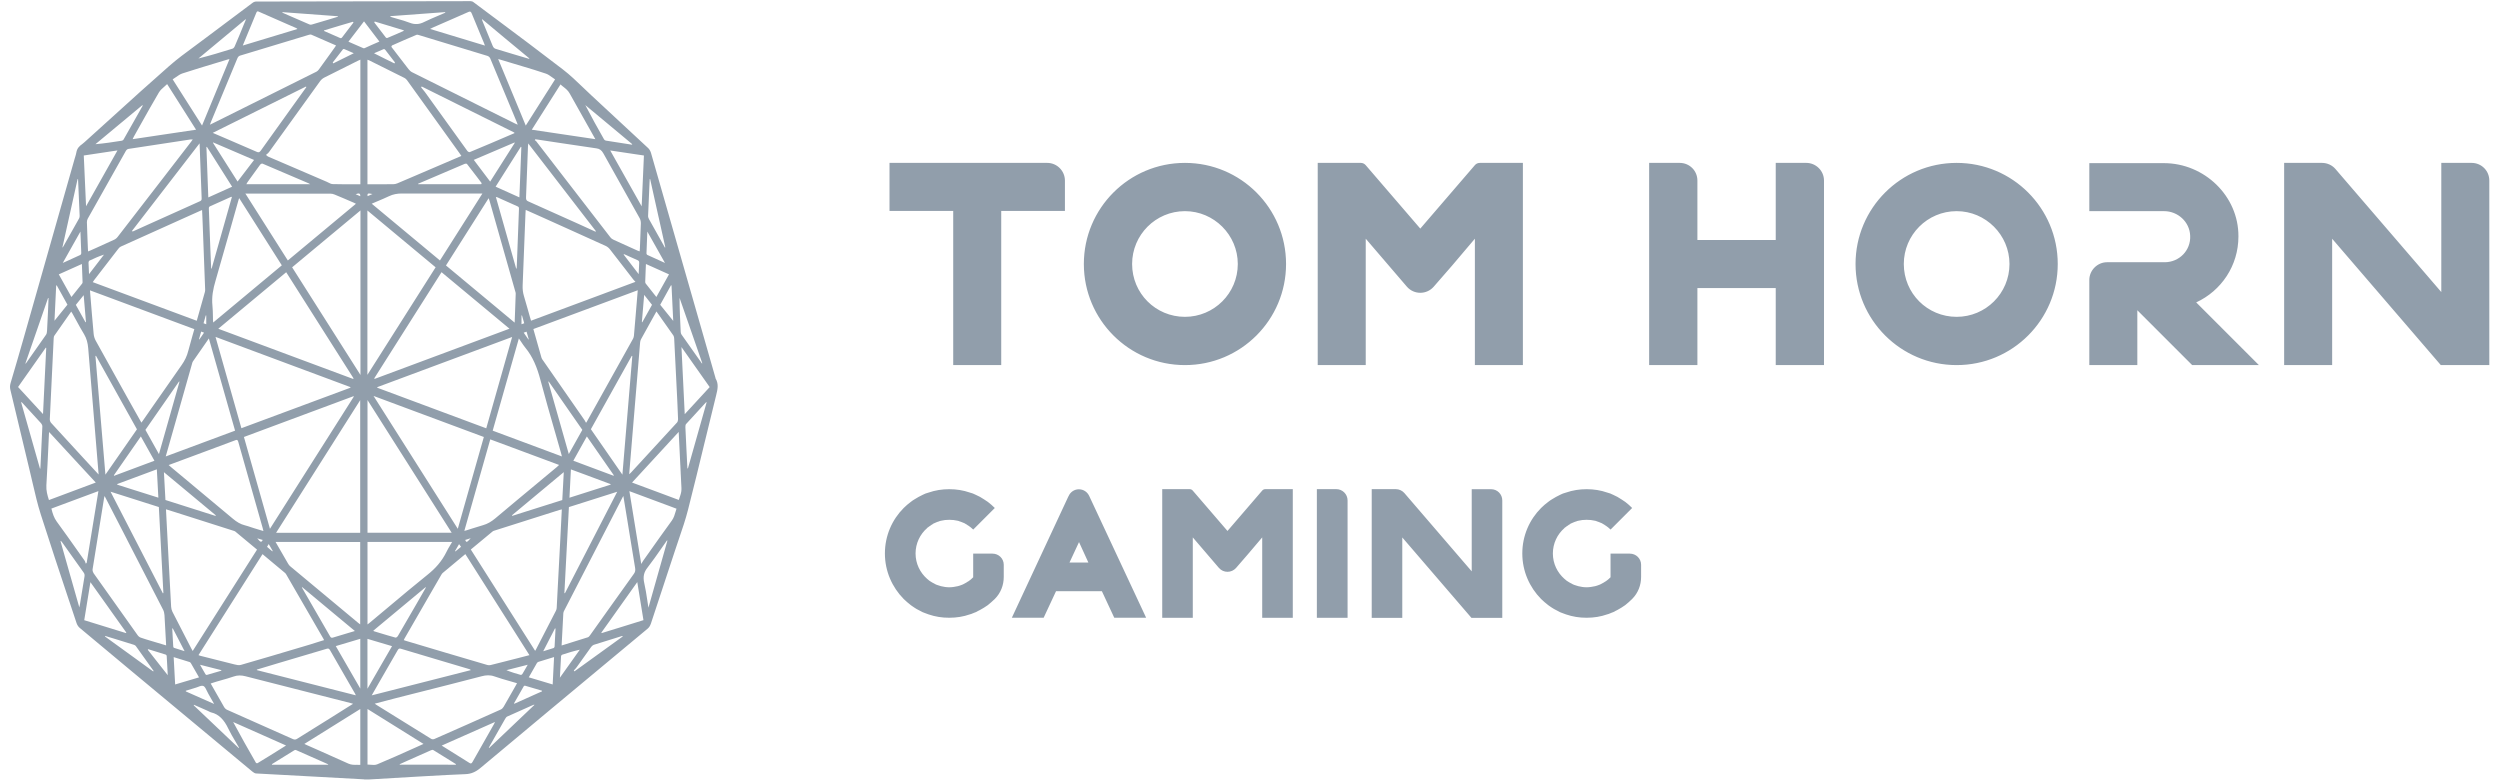 <svg width="102" height="32" viewBox="0 0 102 32" fill="none" xmlns="http://www.w3.org/2000/svg">
<path fill-rule="evenodd" clip-rule="evenodd" d="M12.828 31.686L14.854 31.797C14.854 31.799 14.854 31.801 14.861 31.801C14.875 31.801 14.89 31.801 14.905 31.801L14.932 31.802H14.932C14.979 31.803 15.026 31.803 15.074 31.801C15.405 31.782 15.736 31.762 16.066 31.743L16.067 31.743L16.068 31.743L16.069 31.742L16.069 31.742C16.38 31.724 16.691 31.706 17.002 31.688C17.137 31.68 17.272 31.673 17.407 31.665C17.936 31.635 18.464 31.605 18.994 31.585C19.22 31.577 19.41 31.495 19.605 31.331C21.436 29.798 23.27 28.273 25.103 26.748L25.103 26.748L26.417 25.655C26.483 25.6 26.526 25.534 26.559 25.436C26.752 24.845 26.947 24.256 27.143 23.666L27.143 23.665C27.279 23.253 27.416 22.841 27.552 22.428C27.602 22.275 27.654 22.122 27.706 21.969C27.838 21.584 27.97 21.197 28.071 20.8C28.306 19.88 28.53 18.956 28.753 18.033L28.753 18.033L28.754 18.032L28.754 18.032L28.754 18.031L28.754 18.031L28.754 18.03L28.754 18.03L28.754 18.029L28.754 18.029L28.755 18.028L28.755 18.028L28.755 18.027L28.755 18.027C28.906 17.404 29.057 16.781 29.211 16.16L29.217 16.136C29.277 15.895 29.332 15.67 29.197 15.444C29.196 15.441 29.195 15.437 29.194 15.434L29.193 15.426C29.192 15.421 29.191 15.415 29.189 15.409L28.783 13.992C28.042 11.405 27.301 8.818 26.559 6.234C26.536 6.16 26.493 6.086 26.446 6.043C25.673 5.321 24.895 4.601 24.12 3.883C24.014 3.784 23.909 3.683 23.803 3.582C23.53 3.319 23.255 3.056 22.965 2.833C22.035 2.116 21.099 1.417 20.162 0.718L20.162 0.718L20.162 0.718L20.162 0.718L20.162 0.718L20.161 0.718C19.883 0.51 19.604 0.302 19.326 0.094C19.289 0.063 19.244 0.047 19.201 0.047C16.286 0.049 13.369 0.055 10.454 0.063C10.403 0.063 10.348 0.082 10.303 0.117C9.661 0.595 9.018 1.075 8.378 1.559C8.224 1.677 8.068 1.791 7.913 1.905C7.57 2.157 7.227 2.409 6.899 2.697C6.121 3.379 5.35 4.078 4.58 4.777L4.58 4.777L4.58 4.777L4.58 4.777L4.58 4.777L4.58 4.777L4.58 4.777L4.58 4.777L4.58 4.777L4.58 4.777L4.58 4.777L4.58 4.777L4.58 4.777L4.58 4.777L4.58 4.777C4.208 5.114 3.836 5.451 3.464 5.786L3.445 5.803L3.445 5.803C3.414 5.831 3.383 5.859 3.351 5.881C3.24 5.959 3.144 6.047 3.113 6.229C3.105 6.281 3.089 6.332 3.074 6.382C3.066 6.407 3.058 6.432 3.051 6.457C2.703 7.682 2.355 8.906 2.007 10.13L2.007 10.131L2.006 10.133C1.658 11.358 1.31 12.583 0.961 13.809C0.789 14.418 0.61 15.023 0.432 15.628C0.405 15.725 0.399 15.805 0.424 15.907C0.559 16.467 0.692 17.028 0.826 17.588C0.959 18.149 1.092 18.709 1.228 19.269C1.264 19.419 1.299 19.57 1.334 19.721C1.433 20.149 1.532 20.577 1.663 20.986C2.042 22.176 2.435 23.357 2.828 24.537L2.829 24.537L2.829 24.537C2.927 24.832 3.025 25.127 3.123 25.421C3.148 25.497 3.197 25.571 3.248 25.614C3.733 26.02 4.219 26.425 4.705 26.83L5.367 27.382C5.946 27.864 6.525 28.345 7.105 28.827C8.167 29.71 9.229 30.594 10.292 31.477C10.339 31.514 10.395 31.555 10.446 31.557C11.24 31.604 12.034 31.645 12.828 31.686ZM21.177 25.521L21.169 25.508L21.169 25.508L21.164 25.501L21.164 25.5L21.164 25.5L21.164 25.5L21.164 25.5L21.156 25.488L21.156 25.488L21.156 25.487C20.508 24.467 19.86 23.447 19.209 22.42C19.345 22.308 19.478 22.198 19.61 22.088C19.773 21.952 19.934 21.818 20.097 21.684C20.115 21.667 20.137 21.66 20.159 21.653L20.171 21.649C20.609 21.51 21.046 21.371 21.483 21.233L21.484 21.233L21.484 21.232L21.5 21.227L21.519 21.221L21.52 21.221C21.956 21.082 22.392 20.944 22.828 20.806C22.841 20.802 22.855 20.799 22.87 20.796L22.87 20.796L22.87 20.796L22.87 20.796L22.87 20.796L22.87 20.796L22.87 20.796L22.87 20.796L22.87 20.796L22.87 20.796L22.87 20.796L22.87 20.796C22.886 20.792 22.903 20.789 22.922 20.783L22.907 21.082C22.894 21.349 22.882 21.612 22.867 21.875L22.828 22.618L22.75 24.09C22.746 24.168 22.742 24.246 22.738 24.323L22.738 24.325C22.73 24.486 22.723 24.647 22.713 24.808C22.711 24.845 22.698 24.888 22.682 24.919C22.409 25.45 22.136 25.981 21.861 26.512C21.855 26.525 21.848 26.534 21.838 26.547L21.833 26.553L21.177 25.521ZM6.797 21.271C6.789 21.11 6.781 20.947 6.772 20.779C6.872 20.811 6.97 20.842 7.067 20.872L7.068 20.872L7.068 20.872L7.068 20.872L7.068 20.872L7.068 20.872L7.069 20.872C7.23 20.923 7.389 20.973 7.55 21.025C8.017 21.173 8.485 21.322 8.953 21.472L9.521 21.653L9.535 21.657C9.557 21.664 9.58 21.67 9.597 21.684L9.599 21.686C9.892 21.929 10.184 22.173 10.487 22.424C9.95 23.269 9.415 24.112 8.879 24.957L7.862 26.56C7.839 26.521 7.821 26.488 7.802 26.453C7.544 25.955 7.287 25.456 7.033 24.956C7.004 24.898 6.986 24.822 6.982 24.755C6.947 24.123 6.913 23.489 6.88 22.856L6.88 22.856L6.88 22.856L6.88 22.855L6.88 22.855L6.88 22.855L6.88 22.855L6.88 22.855C6.863 22.522 6.845 22.19 6.828 21.858C6.816 21.664 6.807 21.47 6.797 21.271ZM5.824 17.168C5.808 17.19 5.791 17.214 5.769 17.243C5.578 16.898 5.39 16.564 5.201 16.232C5.043 15.947 4.885 15.664 4.727 15.38L4.727 15.38L4.727 15.38L4.727 15.38L4.727 15.38L4.727 15.379L4.727 15.379L4.727 15.379L4.726 15.379L4.726 15.379L4.726 15.379L4.726 15.378L4.726 15.378L4.726 15.378L4.726 15.378L4.726 15.378L4.726 15.378L4.726 15.378L4.726 15.378L4.726 15.378L4.726 15.378L4.726 15.378L4.726 15.378L4.726 15.378L4.726 15.378C4.451 14.884 4.176 14.391 3.903 13.895C3.862 13.819 3.829 13.719 3.821 13.624C3.77 13.074 3.725 12.521 3.679 11.951L3.679 11.951L3.679 11.951L3.671 11.846L4.589 12.187C5.703 12.601 6.814 13.014 7.929 13.429C7.903 13.524 7.876 13.617 7.849 13.709L7.849 13.709L7.849 13.709C7.792 13.909 7.736 14.104 7.685 14.303C7.628 14.535 7.533 14.722 7.408 14.898C6.991 15.489 6.576 16.086 6.162 16.682L6.162 16.682L5.847 17.136L5.824 17.168ZM23.913 17.248L23.911 17.251C23.89 17.212 23.872 17.179 23.853 17.148C23.57 16.74 23.287 16.332 23.003 15.925L23.002 15.923L23.001 15.922C22.718 15.515 22.435 15.109 22.153 14.701L22.149 14.696C22.128 14.667 22.103 14.633 22.093 14.597C22.035 14.395 21.978 14.192 21.92 13.987L21.92 13.986C21.868 13.802 21.815 13.615 21.761 13.425C23.18 12.896 24.594 12.371 26.02 11.842C26.008 11.986 25.996 12.128 25.985 12.267L25.985 12.268L25.985 12.268L25.985 12.268C25.965 12.511 25.946 12.749 25.925 12.986C25.907 13.224 25.886 13.464 25.864 13.7C25.86 13.741 25.847 13.784 25.829 13.819C25.515 14.383 25.201 14.946 24.887 15.509L24.886 15.51L24.884 15.514L24.882 15.518C24.569 16.079 24.256 16.64 23.944 17.202C23.94 17.212 23.934 17.22 23.913 17.247L23.913 17.248L23.913 17.248ZM21.046 25.854L21.601 26.73C21.491 26.758 21.388 26.785 21.285 26.812L21.144 26.849C20.993 26.887 20.843 26.925 20.693 26.963L20.693 26.964L20.692 26.964L20.692 26.964L20.691 26.964L20.691 26.964L20.691 26.964L20.69 26.964L20.69 26.964L20.689 26.965C20.465 27.022 20.241 27.079 20.017 27.134C19.974 27.144 19.929 27.144 19.886 27.132C18.77 26.806 17.656 26.474 16.543 26.141C16.528 26.138 16.514 26.132 16.497 26.125L16.497 26.125L16.497 26.125C16.49 26.122 16.483 26.12 16.475 26.117L16.483 26.097C16.491 26.077 16.498 26.061 16.508 26.045C16.857 25.439 17.207 24.833 17.556 24.228L17.999 23.462C18.015 23.433 18.034 23.405 18.054 23.384C18.329 23.152 18.605 22.923 18.884 22.691L18.885 22.691L18.986 22.607C19.673 23.689 20.357 24.767 21.046 25.854ZM13.197 26.065C13.203 26.078 13.209 26.09 13.222 26.117L13.125 26.146L13.124 26.146C12.964 26.195 12.81 26.242 12.659 26.293L12.271 26.409L12.271 26.409L12.27 26.409L12.27 26.409L12.27 26.409L12.27 26.409L12.27 26.409L12.27 26.409L12.27 26.409L12.27 26.409L12.27 26.409L12.27 26.409L12.269 26.409C11.456 26.652 10.642 26.894 9.827 27.128C9.742 27.152 9.646 27.128 9.554 27.105L9.531 27.099C9.074 26.986 8.616 26.869 8.159 26.753C8.151 26.75 8.143 26.747 8.132 26.742L8.132 26.742L8.132 26.742C8.123 26.738 8.113 26.733 8.099 26.728L9.116 25.124L9.129 25.104C9.657 24.271 10.184 23.441 10.711 22.609L11.019 22.867C11.225 23.038 11.43 23.209 11.634 23.38C11.652 23.395 11.669 23.421 11.683 23.446C12.188 24.318 12.692 25.192 13.197 26.065ZM18.778 6.295C18.791 6.314 18.805 6.336 18.824 6.363L18.812 6.368L18.811 6.368C18.35 6.565 17.903 6.756 17.455 6.949C17.286 7.022 17.116 7.094 16.946 7.167L16.946 7.167L16.946 7.167L16.945 7.167L16.945 7.167L16.945 7.167L16.945 7.168L16.944 7.168L16.944 7.168L16.944 7.168L16.944 7.168L16.944 7.168L16.943 7.168L16.943 7.168L16.943 7.168L16.943 7.168L16.943 7.168L16.943 7.168L16.943 7.168L16.943 7.168L16.943 7.168L16.943 7.168L16.943 7.168L16.942 7.168L16.942 7.169C16.699 7.273 16.455 7.377 16.21 7.481C16.157 7.503 16.099 7.516 16.044 7.516C15.807 7.519 15.568 7.518 15.33 7.518H15.33H15.329H15.329H15.329H15.329H15.329H15.329H15.329H15.329H15.329H15.329H15.329L15.092 7.518H14.992V2.437C15.021 2.445 15.045 2.453 15.068 2.465C15.307 2.585 15.546 2.704 15.786 2.823C16.025 2.942 16.265 3.061 16.504 3.181C16.541 3.2 16.577 3.233 16.606 3.271C17.114 3.976 17.62 4.681 18.127 5.386L18.762 6.27L18.778 6.295ZM14.703 2.435V7.518C14.618 7.518 14.534 7.518 14.45 7.518H14.45C14.156 7.519 13.864 7.519 13.574 7.511C13.516 7.51 13.457 7.48 13.399 7.45C13.378 7.439 13.357 7.429 13.336 7.419C12.94 7.248 12.543 7.078 12.146 6.907C11.749 6.737 11.352 6.567 10.955 6.396C10.93 6.385 10.904 6.373 10.852 6.32C10.866 6.308 10.879 6.297 10.893 6.286C10.923 6.261 10.953 6.237 10.977 6.203C11.234 5.847 11.491 5.49 11.748 5.133L11.749 5.13L11.75 5.13L11.75 5.13L11.75 5.13L11.75 5.13C12.186 4.524 12.622 3.917 13.059 3.313C13.105 3.249 13.168 3.198 13.228 3.167C13.689 2.933 14.149 2.703 14.612 2.474C14.639 2.461 14.668 2.449 14.703 2.435ZM25.883 11.453L25.884 11.453C25.896 11.466 25.91 11.481 25.927 11.499C25.494 11.661 25.064 11.821 24.635 11.98L24.634 11.981C23.64 12.351 22.657 12.718 21.667 13.085L21.617 12.919C21.59 12.822 21.562 12.725 21.535 12.627L21.535 12.627L21.535 12.627L21.535 12.627L21.535 12.627L21.535 12.627L21.535 12.627L21.535 12.627L21.535 12.627L21.535 12.627L21.535 12.627C21.484 12.444 21.432 12.262 21.377 12.08C21.334 11.938 21.318 11.797 21.324 11.643C21.365 10.668 21.402 9.694 21.439 8.72C21.44 8.685 21.443 8.651 21.446 8.613L21.449 8.564C21.6 8.63 21.749 8.697 21.897 8.763L21.898 8.764L21.899 8.764C22.01 8.814 22.12 8.863 22.231 8.913C22.645 9.1 23.06 9.287 23.475 9.474C23.89 9.662 24.305 9.849 24.719 10.037C24.78 10.065 24.842 10.117 24.889 10.178C25.108 10.454 25.323 10.734 25.539 11.015L25.539 11.015L25.539 11.015L25.539 11.015L25.539 11.015C25.637 11.143 25.736 11.271 25.835 11.399C25.849 11.416 25.864 11.432 25.883 11.453ZM8.362 11.905C8.253 12.295 8.143 12.685 8.028 13.087C6.612 12.56 5.205 12.037 3.784 11.511L3.804 11.482C3.82 11.457 3.834 11.437 3.849 11.417C4.173 10.995 4.499 10.572 4.826 10.152C4.854 10.113 4.891 10.078 4.928 10.061C5.804 9.665 6.682 9.27 7.56 8.875L7.56 8.875L8.184 8.595C8.2 8.586 8.216 8.58 8.245 8.57C8.248 8.657 8.253 8.744 8.257 8.831L8.257 8.831C8.262 8.956 8.268 9.08 8.272 9.204C8.288 9.622 8.303 10.041 8.319 10.459L8.319 10.46C8.335 10.894 8.351 11.328 8.368 11.762L8.369 11.778C8.371 11.822 8.373 11.867 8.362 11.905ZM14.994 21.735V16.322C15.448 17.037 15.9 17.75 16.351 18.462L16.361 18.477L16.363 18.48C17.051 19.564 17.738 20.646 18.428 21.735H14.994ZM14.696 21.737H11.265C12.411 19.928 13.548 18.135 14.696 16.326V21.737ZM14.99 15.294V8.588C15.315 8.859 15.639 9.129 15.963 9.399L15.965 9.401L15.965 9.401C16.567 9.903 17.168 10.404 17.773 10.906C16.846 12.369 15.925 13.821 14.99 15.294ZM14.707 8.586V15.298L13.74 13.775C13.131 12.817 12.526 11.864 11.919 10.906C12.47 10.446 13.019 9.99 13.568 9.533L13.569 9.532L13.575 9.528C13.951 9.215 14.328 8.902 14.707 8.586ZM18.933 20.674L18.678 21.575C18.318 21.008 17.96 20.443 17.602 19.879L17.601 19.877L17.601 19.877L17.599 19.875L17.596 19.869C16.812 18.634 16.03 17.402 15.24 16.154L16.483 16.617L16.488 16.619C17.576 17.024 18.655 17.427 19.741 17.829C19.471 18.773 19.205 19.715 18.936 20.664L18.934 20.672L18.933 20.674ZM14.434 16.184C13.297 17.977 12.163 19.766 11.014 21.575C10.657 20.316 10.307 19.079 9.952 17.829C10.891 17.479 11.828 17.13 12.764 16.782L12.766 16.782C13.32 16.576 13.873 16.37 14.426 16.164C14.428 16.172 14.43 16.176 14.434 16.184ZM11.534 14.391L11.53 14.39L11.518 14.385C10.65 14.062 9.781 13.739 8.906 13.413C9.839 12.638 10.756 11.875 11.677 11.107C12.338 12.146 12.997 13.187 13.656 14.226L13.656 14.226L14.424 15.436C14.421 15.441 14.419 15.445 14.417 15.449C14.415 15.453 14.413 15.457 14.411 15.462C13.456 15.106 12.5 14.751 11.541 14.394L11.537 14.392L11.534 14.391ZM17.037 12.648C17.363 12.134 17.689 11.62 18.015 11.105L18.34 11.376C19.154 12.054 19.963 12.728 20.787 13.411C19.751 13.797 18.722 14.18 17.695 14.562L17.693 14.563L17.691 14.564L17.681 14.567C16.881 14.865 16.082 15.162 15.283 15.46C15.281 15.455 15.279 15.451 15.277 15.447C15.275 15.443 15.273 15.439 15.271 15.434C15.858 14.506 16.446 13.579 17.035 12.65L17.037 12.648L17.037 12.648L17.037 12.648ZM14.297 15.808C14.297 15.812 14.296 15.815 14.296 15.819C12.819 16.371 11.341 16.921 9.849 17.471C9.525 16.328 9.202 15.189 8.873 14.028L8.873 14.028L8.87 14.018L8.868 14.011L8.793 13.745C10.03 14.207 11.259 14.664 12.485 15.12L12.489 15.121L12.491 15.122L14.299 15.795C14.299 15.8 14.298 15.804 14.297 15.808L14.297 15.808ZM15.392 15.819C15.394 15.809 15.394 15.803 15.394 15.795V15.795C16.114 15.527 16.834 15.259 17.555 14.991L17.562 14.988L17.565 14.987L17.566 14.987L17.567 14.986L17.567 14.986L17.567 14.986L17.569 14.986L17.574 14.984C18.676 14.574 19.782 14.162 20.895 13.749C20.541 15.003 20.192 16.233 19.839 17.475C18.354 16.923 16.873 16.371 15.392 15.819ZM26.591 13.051L26.783 12.707C26.879 12.845 26.975 12.98 27.069 13.114L27.069 13.114L27.069 13.114L27.069 13.114L27.069 13.114L27.069 13.114L27.07 13.114L27.07 13.115C27.208 13.31 27.343 13.501 27.478 13.694C27.498 13.725 27.505 13.776 27.507 13.817C27.55 14.625 27.589 15.431 27.628 16.24C27.632 16.335 27.636 16.43 27.641 16.525C27.65 16.718 27.659 16.911 27.665 17.103C27.667 17.146 27.648 17.208 27.626 17.235C27.013 17.905 26.397 18.573 25.782 19.24L25.782 19.24L25.782 19.24L25.781 19.241L25.781 19.242L25.73 19.296C25.722 19.305 25.712 19.312 25.702 19.321L25.702 19.321C25.693 19.328 25.683 19.337 25.671 19.347C25.714 18.816 25.757 18.299 25.8 17.784C25.832 17.395 25.864 17.006 25.897 16.618V16.618L25.897 16.618L25.897 16.617L25.897 16.617L25.897 16.617L25.897 16.616L25.897 16.616L25.897 16.616L25.897 16.615L25.897 16.614L25.897 16.614L25.897 16.613C25.927 16.256 25.957 15.899 25.987 15.542C26.028 15.021 26.071 14.5 26.116 13.979C26.12 13.934 26.13 13.883 26.151 13.846C26.296 13.581 26.442 13.318 26.591 13.051ZM3.997 19.03C4.005 19.135 4.014 19.244 4.024 19.36C3.915 19.242 3.81 19.128 3.706 19.016C3.584 18.884 3.465 18.754 3.345 18.625C3.164 18.428 2.982 18.231 2.801 18.033C2.562 17.774 2.323 17.514 2.085 17.253C2.056 17.222 2.03 17.157 2.032 17.107C2.081 16.006 2.134 14.908 2.19 13.809C2.192 13.772 2.198 13.723 2.216 13.698C2.398 13.434 2.583 13.172 2.77 12.906L2.906 12.713C2.924 12.74 2.938 12.763 2.953 12.787C3.009 12.886 3.063 12.986 3.118 13.086L3.118 13.086C3.219 13.272 3.321 13.459 3.431 13.637C3.533 13.809 3.581 13.992 3.599 14.209C3.718 15.7 3.843 17.189 3.968 18.679C3.978 18.794 3.987 18.91 3.997 19.03ZM23.275 26.224L23.275 26.224C23.156 26.261 23.036 26.298 22.914 26.336C22.936 25.883 22.959 25.448 22.984 25.017C22.986 24.982 23.002 24.947 23.016 24.919L25.398 20.297C25.406 20.279 25.414 20.264 25.433 20.236C25.479 20.514 25.523 20.782 25.566 21.047L25.566 21.048L25.597 21.235C25.624 21.402 25.651 21.57 25.678 21.737C25.755 22.216 25.832 22.696 25.913 23.173C25.927 23.267 25.919 23.333 25.866 23.407C25.517 23.891 25.172 24.376 24.826 24.862L24.826 24.862L24.826 24.863L24.826 24.863L24.826 24.863L24.826 24.863L24.826 24.863L24.825 24.864L24.825 24.864L24.825 24.865L24.824 24.865L24.824 24.866L24.823 24.866C24.574 25.218 24.324 25.569 24.073 25.92C24.05 25.951 24.021 25.989 23.989 26C23.753 26.076 23.519 26.148 23.28 26.222L23.28 26.222L23.279 26.223L23.279 26.223L23.279 26.223L23.278 26.223L23.278 26.223L23.278 26.223L23.277 26.223L23.277 26.224L23.276 26.224L23.275 26.224L23.275 26.224ZM4.257 20.272L4.26 20.261L4.266 20.238C4.276 20.258 4.286 20.275 4.295 20.291L4.295 20.291C4.307 20.313 4.318 20.332 4.327 20.352C4.608 20.898 4.889 21.443 5.17 21.988L5.17 21.989L5.17 21.989L5.17 21.989L5.17 21.989L5.17 21.99L5.172 21.993L5.172 21.994L5.172 21.994L5.172 21.994C5.667 22.955 6.163 23.916 6.655 24.878C6.688 24.939 6.705 25.023 6.711 25.099C6.73 25.421 6.748 25.745 6.765 26.079L6.765 26.079L6.765 26.079L6.765 26.079L6.765 26.079L6.765 26.079L6.778 26.332C6.61 26.285 6.45 26.236 6.29 26.186C6.248 26.174 6.207 26.161 6.165 26.149L6.165 26.149L6.165 26.149L6.165 26.149C6.025 26.107 5.885 26.065 5.745 26.016C5.697 26 5.65 25.965 5.617 25.918C5.016 25.077 4.415 24.232 3.816 23.384C3.792 23.347 3.771 23.278 3.777 23.23C3.869 22.653 3.962 22.077 4.056 21.5L4.056 21.5L4.056 21.5L4.056 21.5L4.056 21.5L4.056 21.5L4.056 21.5L4.056 21.5L4.056 21.5L4.056 21.5L4.056 21.5L4.056 21.499L4.056 21.499L4.056 21.499L4.056 21.499L4.056 21.499L4.056 21.499L4.056 21.499L4.056 21.499L4.056 21.498L4.056 21.498L4.056 21.498L4.056 21.498L4.056 21.498L4.056 21.498C4.12 21.104 4.184 20.71 4.247 20.316C4.25 20.302 4.253 20.288 4.257 20.272ZM21.827 5.71C21.832 5.701 21.837 5.691 21.841 5.682C21.879 5.687 21.917 5.693 21.954 5.698C22.059 5.713 22.164 5.727 22.268 5.745C22.497 5.78 22.727 5.814 22.957 5.849L22.957 5.849L22.957 5.849L22.957 5.849L22.957 5.849L22.957 5.849L22.958 5.849L22.958 5.849L22.958 5.849L22.958 5.849L22.958 5.849L22.958 5.849L22.958 5.849C23.417 5.918 23.876 5.987 24.335 6.053C24.456 6.069 24.543 6.121 24.62 6.262C24.886 6.742 25.154 7.218 25.421 7.694C25.648 8.097 25.875 8.5 26.099 8.904C26.13 8.958 26.149 9.044 26.147 9.111C26.14 9.382 26.128 9.655 26.116 9.926L26.108 10.123C26.106 10.149 26.104 10.175 26.102 10.204V10.204L26.102 10.204L26.097 10.256L26.095 10.255L26.094 10.255C26.063 10.245 26.037 10.237 26.011 10.225C25.899 10.174 25.787 10.124 25.674 10.073C25.457 9.976 25.241 9.878 25.025 9.778C24.98 9.76 24.936 9.725 24.904 9.684C24.399 9.031 23.895 8.377 23.39 7.724C22.886 7.07 22.381 6.415 21.876 5.762C21.865 5.748 21.85 5.739 21.835 5.731L21.835 5.731C21.83 5.728 21.825 5.726 21.82 5.723L21.827 5.71ZM3.63 10.244C3.619 10.248 3.606 10.253 3.593 10.258C3.59 10.207 3.588 10.156 3.585 10.106L3.585 10.106C3.579 9.985 3.573 9.868 3.57 9.747C3.567 9.671 3.564 9.594 3.561 9.517C3.556 9.367 3.55 9.217 3.546 9.066C3.544 9.019 3.558 8.962 3.578 8.925C4.095 8 4.616 7.077 5.137 6.154C5.16 6.115 5.203 6.08 5.238 6.076C6.083 5.944 6.928 5.817 7.773 5.69C7.79 5.689 7.808 5.689 7.828 5.689H7.828H7.828C7.839 5.69 7.85 5.69 7.864 5.69C7.849 5.708 7.838 5.724 7.828 5.74L7.828 5.74L7.828 5.74L7.828 5.74C7.821 5.751 7.814 5.762 7.806 5.772C7.46 6.221 7.113 6.67 6.767 7.119L6.767 7.12L6.766 7.12L6.766 7.121C6.113 7.967 5.46 8.814 4.805 9.659C4.764 9.715 4.709 9.758 4.655 9.782C4.414 9.895 4.171 10.004 3.929 10.112C3.85 10.147 3.772 10.182 3.693 10.217C3.675 10.227 3.654 10.235 3.63 10.244ZM15.979 1.883C15.983 1.874 15.987 1.864 15.991 1.856C16.323 1.708 16.653 1.563 16.988 1.423C17.018 1.409 17.059 1.421 17.092 1.431C18.024 1.713 18.953 1.994 19.884 2.279C19.927 2.291 19.98 2.332 20.001 2.381C20.305 3.106 20.606 3.831 20.906 4.554L20.908 4.557L21.094 5.007C21.099 5.017 21.103 5.029 21.108 5.044L21.108 5.044C21.112 5.056 21.117 5.07 21.123 5.087L21.086 5.072L21.086 5.072L21.086 5.072L21.086 5.072L21.086 5.072C21.066 5.063 21.048 5.056 21.031 5.048C20.49 4.778 19.949 4.51 19.409 4.241L19.408 4.24L19.406 4.239C18.54 3.809 17.674 3.378 16.809 2.945C16.756 2.919 16.707 2.869 16.664 2.816C16.43 2.515 16.198 2.213 15.966 1.909C15.97 1.901 15.974 1.892 15.979 1.883ZM8.612 5.065C8.6 5.07 8.586 5.076 8.565 5.087C8.59 5.027 8.602 4.993 8.614 4.958C8.971 4.102 9.326 3.249 9.679 2.394C9.708 2.322 9.741 2.285 9.798 2.268L11.194 1.846L11.195 1.846L11.196 1.846L11.197 1.845L11.199 1.845L11.201 1.844L11.203 1.844L11.205 1.843L11.206 1.843L11.207 1.842L12.606 1.419C12.637 1.411 12.674 1.403 12.703 1.415C12.983 1.536 13.263 1.659 13.549 1.784L13.549 1.784L13.71 1.854C13.701 1.867 13.694 1.879 13.688 1.89L13.687 1.89L13.687 1.89C13.676 1.908 13.666 1.925 13.654 1.94L13.467 2.202L13.467 2.202C13.315 2.414 13.163 2.625 13.01 2.835C12.984 2.874 12.947 2.904 12.91 2.925C11.691 3.535 10.469 4.143 9.247 4.75L8.639 5.052C8.631 5.057 8.623 5.06 8.612 5.065ZM15.33 28.739C15.32 28.732 15.308 28.723 15.289 28.709L15.387 28.684L15.387 28.684L15.387 28.684C15.656 28.616 15.91 28.551 16.159 28.482C16.441 28.41 16.724 28.339 17.006 28.267L17.007 28.267L17.007 28.267L17.007 28.267L17.007 28.267L17.007 28.267L17.007 28.267L17.007 28.267L17.007 28.267L17.007 28.267L17.007 28.267L17.007 28.267L17.008 28.267C17.89 28.044 18.772 27.821 19.652 27.591C19.829 27.544 19.995 27.534 20.169 27.596C20.378 27.67 20.591 27.73 20.808 27.792L20.808 27.792C20.903 27.819 20.998 27.846 21.094 27.875L21.078 27.906L21.078 27.906C21.062 27.938 21.049 27.964 21.033 27.987L20.939 28.153C20.811 28.381 20.683 28.608 20.551 28.832C20.522 28.882 20.479 28.927 20.434 28.947C19.531 29.354 18.627 29.753 17.722 30.151C17.681 30.168 17.626 30.168 17.589 30.143C17.091 29.836 16.594 29.526 16.096 29.217L16.095 29.216C15.846 29.062 15.598 28.907 15.349 28.753C15.343 28.749 15.337 28.745 15.33 28.739L15.33 28.739ZM14.358 28.7C14.37 28.704 14.386 28.71 14.405 28.716L14.194 28.847L14.194 28.847L14.194 28.847L14.193 28.848L14.193 28.848C13.965 28.989 13.745 29.126 13.527 29.267C13.059 29.557 12.59 29.848 12.122 30.143C12.065 30.18 12.015 30.182 11.954 30.156C11.572 29.985 11.19 29.816 10.807 29.646L10.806 29.646L10.806 29.646L10.806 29.645L10.806 29.645L10.806 29.645L10.806 29.645L10.805 29.645L10.805 29.645L10.805 29.645L10.805 29.645L10.805 29.645L10.805 29.645L10.805 29.645C10.29 29.417 9.774 29.188 9.261 28.958C9.215 28.937 9.17 28.894 9.142 28.845C8.961 28.531 8.783 28.217 8.596 27.887C8.629 27.876 8.661 27.866 8.693 27.855L8.693 27.855C8.74 27.84 8.786 27.825 8.832 27.811C8.901 27.791 8.971 27.771 9.041 27.751L9.041 27.751C9.202 27.706 9.365 27.66 9.525 27.604C9.691 27.544 9.847 27.548 10.015 27.591C11.447 27.959 12.879 28.324 14.313 28.687C14.326 28.689 14.339 28.694 14.358 28.7ZM9.739 8.139L9.739 8.139L9.739 8.138L9.739 8.138L9.739 8.138L9.739 8.138C9.745 8.121 9.75 8.103 9.757 8.082C10.341 9.001 10.92 9.911 11.498 10.826C11.084 11.172 10.671 11.515 10.258 11.859L10.255 11.862C9.737 12.293 9.219 12.724 8.698 13.159C8.697 13.145 8.696 13.134 8.695 13.123L8.695 13.123L8.695 13.123L8.695 13.123L8.695 13.123C8.692 13.102 8.69 13.086 8.69 13.07C8.688 13.012 8.688 12.954 8.687 12.895C8.684 12.754 8.682 12.613 8.668 12.476C8.629 12.113 8.696 11.784 8.795 11.45C9.004 10.732 9.208 10.01 9.412 9.289C9.514 8.928 9.615 8.567 9.718 8.207C9.724 8.185 9.731 8.164 9.739 8.139L9.739 8.139ZM21.017 12.654C21.011 12.82 21.004 12.989 20.998 13.163L20.485 12.736L20.484 12.735L20.481 12.732L20.481 12.732L20.481 12.732L20.481 12.732L20.481 12.732C19.714 12.093 18.957 11.462 18.196 10.831L18.776 9.917L19.937 8.086C19.954 8.129 19.966 8.162 19.974 8.193C20.323 9.419 20.672 10.648 21.02 11.879C21.023 11.886 21.025 11.895 21.027 11.903C21.035 11.929 21.043 11.957 21.041 11.983C21.034 12.205 21.026 12.427 21.017 12.653L21.017 12.653L21.017 12.653L21.017 12.654ZM21.042 17.921C20.729 17.804 20.415 17.688 20.102 17.571L20.131 17.468C20.478 16.245 20.821 15.036 21.17 13.809C21.201 13.854 21.231 13.898 21.26 13.942L21.26 13.942L21.26 13.942L21.26 13.942L21.26 13.942L21.26 13.942L21.26 13.942L21.26 13.942C21.319 14.031 21.376 14.117 21.439 14.193C21.734 14.549 21.917 14.995 22.05 15.503C22.236 16.208 22.437 16.904 22.637 17.6L22.638 17.602L22.638 17.602L22.638 17.602L22.638 17.602L22.638 17.603L22.638 17.603L22.638 17.603L22.638 17.604L22.638 17.604L22.638 17.604L22.639 17.604L22.639 17.605C22.723 17.896 22.806 18.188 22.889 18.48C22.896 18.503 22.902 18.526 22.908 18.552L22.908 18.552C22.913 18.573 22.919 18.596 22.926 18.623C22.294 18.387 21.668 18.154 21.042 17.921ZM7.219 18.453L6.762 18.623C6.842 18.345 6.919 18.072 6.995 17.802C7.061 17.572 7.125 17.343 7.191 17.113L7.831 14.855C7.833 14.848 7.835 14.84 7.837 14.832C7.845 14.803 7.854 14.771 7.87 14.748C8.016 14.538 8.162 14.328 8.311 14.114L8.312 14.112L8.522 13.809C8.8 14.783 9.073 15.748 9.348 16.717L9.591 17.571C8.799 17.864 8.014 18.157 7.219 18.453ZM21.935 18.644L22.811 18.97C22.787 18.992 22.768 19.01 22.751 19.026L22.751 19.026L22.751 19.026L22.751 19.026C22.74 19.037 22.73 19.046 22.721 19.054C22.494 19.243 22.268 19.431 22.041 19.619L22.036 19.624C21.422 20.134 20.809 20.642 20.198 21.157C20.042 21.286 19.884 21.378 19.708 21.427C19.568 21.466 19.429 21.511 19.291 21.555L19.291 21.555L19.291 21.555L19.291 21.555L19.291 21.555L19.291 21.555L19.291 21.555L19.291 21.555L19.291 21.555L19.291 21.555L19.291 21.555L19.291 21.555L19.291 21.555L19.29 21.555C19.207 21.582 19.124 21.609 19.041 21.635C19.021 21.643 19.001 21.647 18.968 21.654L18.968 21.654L18.968 21.654L18.968 21.654L18.968 21.654L18.945 21.659C19.146 20.946 19.347 20.239 19.547 19.533C19.699 18.997 19.851 18.463 20.003 17.926C20.648 18.166 21.29 18.405 21.935 18.644ZM6.894 18.985L6.881 18.974C7.213 18.849 7.529 18.732 7.849 18.615C8.045 18.542 8.242 18.469 8.438 18.396C8.831 18.25 9.224 18.104 9.615 17.957C9.677 17.932 9.702 17.955 9.724 18.035C9.924 18.749 10.127 19.461 10.329 20.174L10.329 20.174C10.459 20.63 10.588 21.086 10.717 21.542C10.723 21.561 10.727 21.58 10.732 21.602C10.736 21.621 10.741 21.642 10.748 21.667C10.61 21.626 10.487 21.589 10.364 21.55C10.324 21.538 10.284 21.524 10.244 21.511C10.161 21.483 10.077 21.454 9.993 21.433C9.814 21.39 9.656 21.294 9.503 21.165C8.95 20.7 8.396 20.24 7.842 19.779L7.842 19.779L7.842 19.779L7.841 19.778L7.841 19.778L7.84 19.777L7.84 19.777L7.839 19.776L7.839 19.776L7.839 19.776L7.838 19.775L7.838 19.775L7.838 19.775L7.837 19.775L7.837 19.774C7.552 19.537 7.267 19.3 6.982 19.062C6.957 19.04 6.932 19.018 6.894 18.985L6.894 18.985ZM14.994 25.477V22.11H18.448C18.421 22.159 18.393 22.204 18.366 22.248C18.315 22.332 18.267 22.412 18.227 22.496C18.028 22.908 17.757 23.198 17.447 23.446C16.909 23.878 16.376 24.325 15.844 24.772C15.591 24.984 15.338 25.196 15.084 25.407C15.065 25.423 15.046 25.438 15.024 25.454L15.024 25.454L14.994 25.477ZM11.529 22.607C11.436 22.446 11.341 22.281 11.242 22.11C12.405 22.11 13.548 22.11 14.696 22.113V25.475C14.684 25.465 14.672 25.456 14.66 25.448L14.66 25.448C14.649 25.44 14.638 25.433 14.629 25.425L14.627 25.424C13.701 24.653 12.774 23.882 11.849 23.111C11.81 23.081 11.777 23.04 11.751 22.992C11.677 22.865 11.603 22.737 11.529 22.607ZM19.134 8.76C18.736 9.386 18.344 10.005 17.95 10.627C17.018 9.852 16.099 9.087 15.166 8.311C15.252 8.274 15.336 8.238 15.419 8.203L15.419 8.203L15.419 8.203L15.42 8.203L15.42 8.203C15.572 8.139 15.719 8.077 15.864 8.008C16.038 7.924 16.212 7.895 16.395 7.895C17.184 7.898 17.973 7.898 18.763 7.897L19.554 7.897H19.681L19.134 8.76ZM11.743 10.627C11.17 9.723 10.6 8.824 10.011 7.897H10.011C10.067 7.897 10.1 7.897 10.126 7.899C11.246 7.899 12.364 7.899 13.482 7.901C13.537 7.901 13.595 7.914 13.648 7.936C13.915 8.045 14.181 8.16 14.446 8.275C14.455 8.279 14.465 8.284 14.475 8.29L14.475 8.29C14.489 8.296 14.504 8.304 14.522 8.314L13.833 8.887C13.135 9.469 12.441 10.047 11.743 10.627ZM25.762 14.963L25.762 14.964L25.76 14.984L25.759 14.99C25.639 16.438 25.518 17.89 25.394 19.366L25.184 19.064C24.82 18.54 24.464 18.028 24.108 17.512C24.492 16.821 24.875 16.134 25.258 15.447L25.777 14.517C25.783 14.522 25.79 14.524 25.796 14.526L25.798 14.527L25.762 14.963ZM5.587 17.516C5.16 18.131 4.737 18.738 4.301 19.366C4.246 18.716 4.192 18.071 4.138 17.429C4.057 16.457 3.976 15.492 3.894 14.527C3.903 14.523 3.909 14.519 3.915 14.515C4.178 14.987 4.441 15.459 4.705 15.932L4.705 15.933C4.999 16.46 5.293 16.987 5.587 17.516ZM5.743 22.455C5.334 21.662 4.924 20.866 4.51 20.061C5.178 20.275 5.825 20.48 6.481 20.687L6.666 24.195L6.66 24.198L6.655 24.201L6.649 24.205L6.645 24.207C6.345 23.623 6.044 23.04 5.743 22.455ZM23.041 24.201C23.038 24.2 23.035 24.199 23.032 24.198L23.027 24.197L23.15 21.858L23.211 20.689L23.325 20.653L23.326 20.653C23.941 20.458 24.553 20.264 25.183 20.063L24.844 20.72L24.843 20.722L24.842 20.723C24.239 21.894 23.643 23.049 23.049 24.205C23.047 24.203 23.044 24.202 23.041 24.201ZM7.747 6.361L8.143 5.848L8.148 5.972C8.154 6.12 8.16 6.256 8.163 6.394C8.184 6.956 8.204 7.514 8.227 8.076C8.231 8.145 8.221 8.182 8.165 8.207C7.494 8.508 6.821 8.811 6.149 9.114L6.148 9.114L6.146 9.115L5.431 9.438C5.418 9.442 5.404 9.444 5.379 9.429C6.166 8.412 6.952 7.393 7.747 6.361ZM24.311 9.429L24.299 9.454L23.585 9.128C22.906 8.822 22.229 8.519 21.55 8.215C21.482 8.186 21.457 8.149 21.462 8.047C21.482 7.586 21.499 7.123 21.516 6.66L21.516 6.66C21.524 6.432 21.533 6.205 21.541 5.977C21.544 5.944 21.546 5.914 21.552 5.852C22.329 6.861 23.098 7.858 23.865 8.852L24.311 9.429ZM12.496 3.552L12.497 3.557C12.299 3.836 12.1 4.115 11.899 4.389C11.709 4.655 11.519 4.919 11.329 5.184L11.329 5.184L11.329 5.184L11.329 5.184L11.329 5.184L11.329 5.184L11.329 5.184L11.329 5.184L11.329 5.184L11.329 5.184L11.329 5.184L11.328 5.185L11.328 5.185L11.328 5.185L11.328 5.185L11.328 5.185L11.328 5.185L11.328 5.185L11.328 5.185L11.328 5.185L11.328 5.185L11.328 5.185L11.328 5.185C11.098 5.505 10.868 5.825 10.639 6.147C10.59 6.215 10.551 6.227 10.485 6.199C10.087 6.024 9.688 5.853 9.282 5.679C9.083 5.594 8.883 5.509 8.68 5.421C9.961 4.786 11.222 4.159 12.482 3.532L12.484 3.53L12.485 3.53C12.49 3.539 12.493 3.544 12.496 3.552ZM18.719 4.282C19.475 4.657 20.231 5.033 20.986 5.409V5.434L20.869 5.484C20.303 5.727 19.738 5.971 19.168 6.205C19.14 6.217 19.088 6.186 19.066 6.156C18.694 5.643 18.323 5.127 17.953 4.611C17.747 4.324 17.54 4.037 17.334 3.751C17.305 3.713 17.274 3.676 17.244 3.641L17.244 3.641C17.223 3.616 17.203 3.592 17.183 3.567C17.186 3.561 17.189 3.554 17.193 3.547C17.196 3.541 17.2 3.534 17.203 3.528C17.707 3.779 18.211 4.029 18.715 4.28L18.719 4.282ZM18.13 27.616C17.15 27.865 16.165 28.116 15.166 28.371C15.206 28.301 15.244 28.235 15.28 28.172C15.335 28.076 15.386 27.987 15.437 27.897L15.438 27.895C15.7 27.44 15.963 26.986 16.225 26.529C16.257 26.474 16.288 26.449 16.344 26.465C16.915 26.637 17.486 26.806 18.057 26.976L18.057 26.976L18.057 26.976L18.058 26.976L18.058 26.976L18.058 26.976L18.058 26.976L18.059 26.977L18.059 26.977L18.059 26.977L18.06 26.977L18.062 26.978L18.064 26.978C18.425 27.085 18.786 27.192 19.148 27.3C19.168 27.304 19.189 27.315 19.209 27.341L18.13 27.616ZM10.481 27.341V27.319C10.782 27.229 11.082 27.138 11.381 27.048L11.382 27.048C12.03 26.857 12.678 26.664 13.326 26.471C13.382 26.453 13.421 26.451 13.464 26.525C13.744 27.017 14.027 27.505 14.309 27.994L14.309 27.994L14.309 27.994L14.309 27.994L14.31 27.995L14.489 28.305C14.492 28.31 14.493 28.315 14.496 28.321C14.5 28.331 14.506 28.346 14.518 28.369L13.913 28.215L13.907 28.214L13.905 28.213L13.899 28.212C12.753 27.921 11.616 27.632 10.481 27.341ZM9.35 2.415L9.363 2.414L9.121 2.998C8.828 3.705 8.538 4.407 8.243 5.122C7.845 4.494 7.455 3.881 7.045 3.237C7.09 3.209 7.134 3.178 7.177 3.148L7.177 3.148C7.267 3.085 7.354 3.024 7.445 2.995C7.908 2.844 8.375 2.703 8.841 2.563C8.997 2.516 9.152 2.469 9.308 2.422C9.318 2.417 9.331 2.416 9.35 2.415ZM21.207 4.533C20.915 3.827 20.624 3.124 20.325 2.408C20.403 2.431 20.478 2.453 20.553 2.475L20.553 2.475L20.553 2.475C20.689 2.515 20.82 2.554 20.951 2.595C21.077 2.633 21.202 2.671 21.328 2.708L21.328 2.708C21.645 2.803 21.962 2.898 22.276 3.005C22.359 3.033 22.439 3.091 22.523 3.152C22.563 3.181 22.604 3.211 22.647 3.239L22.332 3.736L22.329 3.739C22.035 4.203 21.746 4.658 21.451 5.124L21.207 4.533ZM26.163 23.011C25.999 22 25.841 21.027 25.679 20.039C26.208 20.233 26.729 20.428 27.252 20.624L27.253 20.624L27.601 20.755C27.59 20.789 27.58 20.824 27.57 20.858C27.53 20.998 27.491 21.13 27.41 21.241C27.081 21.692 26.756 22.151 26.432 22.61L26.432 22.61L26.432 22.61L26.432 22.61L26.432 22.61L26.432 22.61L26.432 22.61L26.432 22.61L26.432 22.61L26.431 22.61L26.431 22.61L26.431 22.611L26.431 22.611L26.241 22.88C26.226 22.901 26.212 22.925 26.193 22.959C26.184 22.974 26.175 22.991 26.163 23.011ZM3.537 22.962L3.501 22.999C3.496 22.986 3.491 22.972 3.487 22.958C3.478 22.931 3.47 22.904 3.457 22.882C3.363 22.749 3.269 22.616 3.175 22.483L3.175 22.483L3.175 22.483L3.175 22.483L3.175 22.483C2.889 22.078 2.603 21.674 2.313 21.278C2.204 21.128 2.147 20.956 2.097 20.75L2.742 20.51L2.742 20.51L2.742 20.51C3.162 20.354 3.584 20.197 4.015 20.037C3.853 21.021 3.695 21.991 3.537 22.962ZM26.789 18.602L26.79 18.6L26.792 18.598C27.091 18.274 27.39 17.95 27.691 17.622C27.714 18.09 27.736 18.537 27.757 18.979L27.758 18.98L27.758 18.981L27.758 18.982L27.767 19.181L27.771 19.258L27.774 19.343L27.775 19.345L27.775 19.345V19.345V19.345V19.345V19.345V19.345V19.345V19.345V19.345V19.345V19.345C27.78 19.461 27.785 19.576 27.792 19.692C27.803 19.87 27.809 19.96 27.797 20.047C27.785 20.136 27.755 20.223 27.695 20.398C27.432 20.299 27.168 20.201 26.902 20.102C26.534 19.966 26.164 19.828 25.788 19.688C26.119 19.328 26.447 18.972 26.776 18.615L26.785 18.606L26.786 18.604L26.789 18.602ZM2.002 17.633L2.003 17.626L2.956 18.659L3.907 19.688C3.261 19.93 2.631 20.166 1.997 20.402C1.933 20.203 1.88 20.02 1.892 19.801C1.927 19.22 1.954 18.639 1.981 18.057L1.981 18.057L1.997 17.708C1.997 17.691 1.999 17.672 2.002 17.633ZM23.969 5.107L23.97 5.109L23.973 5.115L23.978 5.123L23.98 5.127L23.981 5.128L23.983 5.131L23.985 5.135L23.985 5.137L23.988 5.14C24.087 5.317 24.188 5.496 24.29 5.678L24.016 5.637C23.236 5.522 22.472 5.41 21.697 5.292C22.093 4.666 22.477 4.061 22.869 3.444C22.91 3.484 22.953 3.518 22.996 3.551C23.086 3.622 23.176 3.693 23.244 3.815C23.482 4.244 23.723 4.67 23.969 5.107ZM7.421 4.381L7.422 4.381L7.422 4.382C7.613 4.683 7.805 4.985 7.999 5.292C7.452 5.374 6.914 5.454 6.375 5.534L6.374 5.535L6.367 5.536L6.364 5.536C6.048 5.583 5.731 5.63 5.412 5.678C5.422 5.657 5.429 5.641 5.436 5.627L5.436 5.627L5.436 5.627C5.443 5.611 5.449 5.598 5.455 5.585C5.545 5.426 5.635 5.265 5.724 5.105C5.974 4.659 6.223 4.212 6.481 3.776C6.539 3.679 6.621 3.607 6.706 3.534C6.744 3.501 6.783 3.468 6.819 3.431C7.021 3.751 7.221 4.065 7.421 4.381ZM15.881 29.48C16.343 29.768 16.807 30.057 17.279 30.352C17.158 30.407 17.038 30.46 16.919 30.514C16.401 30.747 15.896 30.974 15.388 31.185C15.306 31.219 15.215 31.21 15.122 31.202C15.08 31.198 15.037 31.194 14.994 31.194V28.927C15.29 29.112 15.585 29.296 15.881 29.48ZM12.417 30.352C13.185 29.872 13.937 29.403 14.7 28.927V31.206C14.655 31.204 14.611 31.204 14.566 31.205C14.448 31.207 14.332 31.208 14.214 31.155C13.808 30.97 13.402 30.791 12.997 30.611C12.834 30.539 12.672 30.468 12.51 30.396C12.502 30.392 12.495 30.388 12.486 30.384L12.468 30.376L12.468 30.376C12.454 30.37 12.438 30.362 12.417 30.352ZM27.804 14.16C28.194 14.713 28.571 15.249 28.955 15.793C28.703 16.064 28.458 16.331 28.207 16.605L27.937 16.898C27.903 16.196 27.869 15.508 27.835 14.806L27.804 14.16ZM1.877 14.189C1.88 14.191 1.883 14.194 1.886 14.195C1.843 15.087 1.8 15.977 1.755 16.894C1.57 16.694 1.389 16.497 1.208 16.301L1.207 16.299C1.051 16.131 0.896 15.962 0.737 15.79L1.075 15.31C1.34 14.933 1.604 14.558 1.868 14.184C1.871 14.185 1.874 14.187 1.877 14.189ZM4.793 6.137L3.511 8.416L3.498 8.12C3.472 7.519 3.447 6.939 3.418 6.344C3.732 6.297 4.043 6.251 4.362 6.202L4.362 6.202L4.793 6.137ZM25.974 6.3L26.272 6.344C26.243 7.034 26.212 7.704 26.18 8.418L26.007 8.111L26.007 8.111L26.006 8.11C25.636 7.451 25.274 6.805 24.897 6.139C25.268 6.195 25.62 6.248 25.974 6.3L25.974 6.3ZM5.152 25.807C5.15 25.815 5.148 25.823 5.144 25.831C4.706 25.695 4.267 25.56 3.826 25.424L3.437 25.304L3.554 24.582L3.689 23.752C3.933 24.095 4.175 24.434 4.416 24.772L4.416 24.772L4.417 24.773L4.418 24.775L4.424 24.784L4.428 24.789L4.433 24.797C4.673 25.134 4.913 25.47 5.152 25.807ZM24.54 25.817L24.536 25.809L24.796 25.445L24.797 25.444L24.797 25.444C25.195 24.886 25.594 24.327 26.001 23.749C26.085 24.277 26.167 24.781 26.253 25.302C25.896 25.414 25.539 25.524 25.183 25.635L25.182 25.635L25.18 25.635C24.969 25.701 24.758 25.766 24.547 25.831L24.544 25.826L24.541 25.82L24.54 25.817ZM18.413 30.664C18.285 30.584 18.155 30.503 18.021 30.42C18.756 30.092 19.468 29.776 20.196 29.456C20.185 29.477 20.177 29.494 20.171 29.509C20.162 29.528 20.155 29.543 20.147 29.557C19.857 30.065 19.568 30.574 19.279 31.087C19.24 31.155 19.211 31.165 19.154 31.128C18.91 30.974 18.666 30.822 18.415 30.666L18.414 30.665L18.414 30.665L18.413 30.664ZM9.513 29.458C10.225 29.774 10.936 30.09 11.671 30.416L11.519 30.512L11.518 30.512C11.172 30.729 10.84 30.938 10.506 31.138C10.489 31.146 10.45 31.138 10.44 31.118C10.126 30.574 9.816 30.024 9.513 29.458ZM12.093 1.148C12.104 1.155 12.114 1.163 12.136 1.183C11.388 1.411 10.653 1.633 9.905 1.858C9.962 1.721 10.014 1.594 10.065 1.47L10.136 1.298C10.176 1.203 10.215 1.108 10.255 1.013L10.255 1.013L10.255 1.013L10.255 1.013L10.255 1.013L10.255 1.013L10.255 1.012L10.255 1.012L10.255 1.012L10.255 1.012L10.255 1.012L10.255 1.012L10.255 1.012L10.255 1.012C10.323 0.85 10.39 0.688 10.456 0.525C10.477 0.474 10.497 0.449 10.547 0.471C10.948 0.649 11.35 0.824 11.752 1L11.752 1L12.093 1.148ZM18.417 1.445L17.548 1.181L17.578 1.165C17.606 1.149 17.627 1.137 17.65 1.128C17.846 1.042 18.042 0.956 18.238 0.871L18.239 0.871C18.533 0.742 18.827 0.614 19.121 0.484C19.189 0.455 19.217 0.476 19.25 0.558C19.362 0.836 19.477 1.11 19.592 1.386L19.592 1.386C19.641 1.505 19.691 1.624 19.741 1.743C19.749 1.764 19.757 1.786 19.768 1.814L19.768 1.814L19.768 1.815L19.768 1.815L19.768 1.815L19.786 1.86C19.331 1.722 18.883 1.586 18.432 1.449L18.43 1.449L18.428 1.448L18.424 1.447L18.421 1.446L18.419 1.445L18.417 1.445L18.417 1.445ZM6.485 18.527C6.296 18.191 6.116 17.868 5.933 17.538C6.172 17.193 6.411 16.85 6.649 16.508L6.65 16.507C6.869 16.192 7.087 15.877 7.306 15.563C7.309 15.565 7.311 15.567 7.314 15.57C7.316 15.572 7.319 15.575 7.322 15.577C7.203 15.998 7.083 16.418 6.964 16.84L6.964 16.841C6.806 17.398 6.647 17.958 6.485 18.527ZM23.199 16.733L23.759 17.538C23.574 17.866 23.396 18.184 23.207 18.525L22.95 17.62C22.756 16.935 22.563 16.256 22.37 15.577C22.372 15.576 22.373 15.575 22.374 15.574L22.378 15.57C22.381 15.567 22.384 15.565 22.387 15.563C22.657 15.953 22.927 16.342 23.199 16.733ZM9.447 8.033L9.462 8.035C9.183 9.017 8.908 9.987 8.635 10.958C8.632 10.958 8.629 10.957 8.626 10.957C8.623 10.956 8.619 10.956 8.616 10.956C8.613 10.878 8.609 10.801 8.606 10.723L8.606 10.723C8.599 10.564 8.591 10.404 8.586 10.246C8.575 9.956 8.564 9.666 8.553 9.377C8.543 9.099 8.532 8.82 8.522 8.541L8.522 8.534C8.52 8.482 8.518 8.44 8.567 8.418C8.786 8.321 9.004 8.223 9.222 8.125L9.223 8.124L9.427 8.033C9.431 8.031 9.437 8.032 9.447 8.033ZM21.069 10.957L21.064 10.957L21.059 10.958C20.785 9.985 20.51 9.017 20.231 8.035L20.251 8.039C20.269 8.042 20.283 8.045 20.296 8.051L20.421 8.108C20.651 8.212 20.882 8.317 21.113 8.418C21.154 8.435 21.178 8.453 21.174 8.525C21.146 9.296 21.117 10.065 21.086 10.837L21.086 10.842L21.086 10.842V10.842C21.084 10.88 21.082 10.918 21.078 10.956C21.076 10.956 21.074 10.956 21.073 10.956L21.069 10.957ZM12.319 23.957L12.315 23.944C12.82 24.366 13.319 24.781 13.823 25.2L13.826 25.203L13.828 25.204L14.479 25.745L14.443 25.756C14.348 25.784 14.268 25.808 14.19 25.831C14.111 25.855 14.033 25.878 13.955 25.902L13.955 25.902L13.954 25.902C13.831 25.939 13.707 25.975 13.583 26.014C13.535 26.028 13.501 26.024 13.468 25.965C13.09 25.306 12.711 24.65 12.331 23.994C12.328 23.988 12.326 23.981 12.319 23.957ZM17.365 23.957C17.369 23.963 17.371 23.969 17.375 23.973C17.362 23.997 17.348 24.02 17.334 24.044L17.334 24.045C17.306 24.093 17.278 24.141 17.252 24.188C17.168 24.335 17.083 24.482 16.999 24.629C16.745 25.069 16.492 25.509 16.235 25.946C16.212 25.983 16.165 26.022 16.136 26.014C15.92 25.956 15.705 25.89 15.489 25.825C15.41 25.801 15.331 25.777 15.252 25.753C15.248 25.752 15.245 25.748 15.24 25.741L15.24 25.741C15.238 25.738 15.235 25.735 15.232 25.731C15.945 25.139 16.653 24.549 17.362 23.959L17.365 23.957ZM8.795 21.05C8.116 20.832 7.437 20.617 6.75 20.4C6.731 20.022 6.711 19.659 6.688 19.265C7.029 19.549 7.367 19.83 7.704 20.11L7.705 20.111C8.072 20.417 8.436 20.721 8.801 21.023C8.801 21.03 8.799 21.034 8.798 21.04C8.797 21.043 8.796 21.046 8.795 21.05ZM21.657 20.383L21.657 20.383L21.658 20.382C22.101 20.012 22.547 19.64 23.002 19.263C22.992 19.439 22.983 19.609 22.975 19.775V19.775V19.775V19.775V19.776V19.776V19.776L22.975 19.776L22.975 19.776L22.975 19.777C22.964 19.987 22.953 20.193 22.941 20.402C22.433 20.561 21.925 20.722 21.418 20.883L20.899 21.048C20.897 21.038 20.895 21.032 20.891 21.021C21.144 20.811 21.397 20.599 21.651 20.388L21.654 20.385L21.657 20.383ZM12.622 7.496C12.63 7.501 12.641 7.507 12.655 7.516H10.052C10.058 7.505 10.063 7.496 10.067 7.487C10.076 7.469 10.083 7.455 10.091 7.444L10.175 7.325C10.319 7.123 10.463 6.921 10.61 6.724C10.633 6.691 10.684 6.664 10.713 6.677C11.308 6.927 11.905 7.184 12.498 7.439L12.498 7.439L12.596 7.481C12.603 7.485 12.61 7.49 12.622 7.496L12.622 7.496ZM19.645 7.491C19.64 7.499 19.635 7.507 19.632 7.516H19.631C18.776 7.516 17.919 7.516 17.061 7.514C17.061 7.511 17.06 7.508 17.059 7.505C17.059 7.502 17.058 7.499 17.057 7.497C17.139 7.463 17.22 7.428 17.3 7.394L17.301 7.394C17.382 7.359 17.463 7.324 17.544 7.29C18.017 7.087 18.489 6.886 18.961 6.685C18.99 6.673 19.037 6.67 19.055 6.693C19.198 6.874 19.339 7.059 19.479 7.243L19.479 7.243L19.479 7.243L19.479 7.243L19.479 7.243L19.479 7.243L19.479 7.243L19.479 7.243L19.479 7.243L19.479 7.243L19.479 7.244L19.479 7.244L19.479 7.244C19.537 7.321 19.596 7.398 19.654 7.475C19.652 7.48 19.649 7.485 19.645 7.491ZM21.25 5.989C21.259 5.994 21.265 5.996 21.271 5.998C21.244 6.677 21.217 7.356 21.191 8.053C20.865 7.907 20.551 7.766 20.221 7.616C20.419 7.303 20.615 6.993 20.81 6.685C20.957 6.452 21.104 6.221 21.25 5.989ZM8.422 6.002L8.44 5.989L8.658 6.333C8.926 6.756 9.195 7.181 9.47 7.618C9.144 7.764 8.83 7.905 8.499 8.055C8.489 7.769 8.478 7.486 8.467 7.205L8.467 7.203C8.452 6.801 8.437 6.401 8.422 6.002ZM15.51 27.202C15.34 27.498 15.168 27.796 14.992 28.1V26.065C15.168 26.118 15.341 26.169 15.516 26.221L15.516 26.221L15.517 26.221C15.674 26.268 15.833 26.314 15.995 26.363C15.832 26.645 15.671 26.923 15.51 27.202ZM14.7 26.063V28.094C14.36 27.509 14.034 26.945 13.7 26.361C14.04 26.26 14.366 26.164 14.7 26.063ZM10.358 6.523L10.366 6.527L10.251 6.677C10.062 6.923 9.879 7.161 9.693 7.407C9.531 7.151 9.365 6.89 9.197 6.626C9.029 6.362 8.86 6.095 8.69 5.827L8.692 5.823C8.694 5.819 8.696 5.814 8.698 5.811C9.245 6.048 9.794 6.282 10.358 6.523ZM19.999 7.409C19.777 7.114 19.558 6.822 19.33 6.523C19.654 6.386 19.975 6.248 20.294 6.112L20.294 6.112C20.528 6.012 20.761 5.912 20.994 5.813L20.996 5.818C20.997 5.822 20.999 5.827 21.002 5.829C20.666 6.361 20.327 6.894 19.999 7.409ZM23.687 18.267C23.773 18.114 23.858 17.962 23.944 17.807C24.317 18.338 24.682 18.863 25.043 19.39L25.043 19.39L25.041 19.396L25.04 19.4L25.037 19.406L25.035 19.411L25.032 19.41C24.49 19.207 23.947 19.005 23.392 18.798C23.491 18.618 23.589 18.442 23.687 18.267L23.687 18.267ZM6.244 18.697L6.301 18.798C5.743 19.005 5.201 19.208 4.655 19.413C4.653 19.405 4.651 19.399 4.647 19.39C4.873 19.066 5.1 18.74 5.328 18.41C5.467 18.21 5.606 18.009 5.747 17.807C5.913 18.102 6.076 18.394 6.244 18.697L6.244 18.697ZM24.912 19.752V19.774C24.756 19.824 24.599 19.873 24.443 19.922L24.432 19.926L24.425 19.928L24.424 19.929L24.421 19.929C24.028 20.054 23.634 20.178 23.234 20.307C23.247 20.035 23.261 19.77 23.275 19.5L23.275 19.499L23.293 19.151C23.506 19.23 23.717 19.308 23.927 19.385L23.93 19.386L23.93 19.387L23.932 19.387C24.26 19.509 24.587 19.629 24.912 19.752ZM6.423 19.596L6.423 19.597C6.435 19.83 6.448 20.064 6.461 20.305C6.057 20.18 5.661 20.054 5.266 19.928L5.266 19.928L5.266 19.928L5.266 19.928L5.262 19.927L5.251 19.923C5.095 19.873 4.939 19.824 4.783 19.774V19.749C5.316 19.55 5.851 19.352 6.399 19.148L6.423 19.596ZM28.815 16.404C28.817 16.408 28.82 16.411 28.822 16.414L28.824 16.418C28.825 16.42 28.826 16.422 28.828 16.424C28.573 17.321 28.319 18.219 28.067 19.113C28.058 19.111 28.052 19.111 28.046 19.109C28.039 18.989 28.033 18.866 28.027 18.745L28.027 18.744L28.027 18.743L28.027 18.742L28.026 18.712C28.019 18.567 28.012 18.422 28.004 18.278C27.99 17.996 27.976 17.714 27.964 17.433C27.962 17.392 27.968 17.327 27.989 17.304C28.262 17.003 28.538 16.703 28.815 16.404ZM1.645 19.096C1.642 19.107 1.639 19.12 1.636 19.138C1.373 18.219 1.119 17.323 0.858 16.4C0.867 16.405 0.874 16.409 0.88 16.413L0.881 16.413L0.881 16.413L0.881 16.413L0.881 16.413C0.893 16.419 0.9 16.424 0.906 16.43L1.095 16.637C1.29 16.848 1.485 17.06 1.679 17.273C1.704 17.3 1.73 17.358 1.728 17.399C1.711 17.821 1.69 18.246 1.669 18.67L1.65 19.064C1.65 19.073 1.648 19.082 1.645 19.096ZM27.221 22.054C27.224 22.056 27.227 22.058 27.23 22.059C26.973 22.958 26.719 23.858 26.456 24.794C26.44 24.691 26.425 24.592 26.41 24.494C26.374 24.252 26.339 24.023 26.288 23.801C26.225 23.526 26.27 23.345 26.424 23.151C26.615 22.906 26.797 22.644 26.98 22.382C27.057 22.271 27.135 22.159 27.213 22.049L27.215 22.05L27.218 22.051C27.219 22.052 27.22 22.053 27.221 22.054ZM3.242 24.755L3.236 24.781C3.114 24.354 2.994 23.931 2.875 23.511L2.875 23.511L2.875 23.51L2.875 23.51L2.875 23.51L2.875 23.51L2.875 23.51L2.873 23.506C2.738 23.029 2.604 22.555 2.469 22.082C2.472 22.08 2.474 22.077 2.477 22.075C2.479 22.072 2.482 22.069 2.485 22.067L2.5 22.085C2.514 22.102 2.527 22.117 2.541 22.135C2.723 22.393 2.906 22.649 3.089 22.906L3.09 22.907C3.197 23.056 3.304 23.206 3.41 23.356C3.447 23.407 3.459 23.45 3.447 23.526C3.396 23.822 3.348 24.119 3.301 24.416L3.301 24.416L3.261 24.666C3.257 24.69 3.251 24.716 3.242 24.755ZM10.026 0.793C10.028 0.795 10.03 0.798 10.032 0.8L10.011 0.85L10.011 0.85C9.991 0.898 9.97 0.947 9.948 0.999C9.827 1.296 9.706 1.594 9.578 1.887C9.56 1.932 9.521 1.975 9.488 1.985C9.029 2.129 8.565 2.268 8.095 2.387C8.415 2.12 8.737 1.853 9.058 1.586L9.058 1.586L9.058 1.586C9.379 1.319 9.7 1.053 10.02 0.785C10.021 0.787 10.024 0.79 10.026 0.793ZM19.663 0.798L19.675 0.785C20.313 1.321 20.955 1.852 21.595 2.381C21.594 2.385 21.593 2.388 21.592 2.391C21.591 2.395 21.59 2.398 21.589 2.402C21.373 2.338 21.16 2.275 20.947 2.211C20.707 2.137 20.467 2.066 20.228 1.994L20.227 1.994L20.227 1.994L20.227 1.994C20.169 1.977 20.13 1.942 20.099 1.866C19.968 1.54 19.833 1.214 19.697 0.89C19.691 0.874 19.684 0.857 19.678 0.839L19.678 0.839L19.678 0.839L19.678 0.839L19.678 0.839L19.678 0.839L19.678 0.839L19.678 0.839L19.678 0.839L19.678 0.839C19.673 0.825 19.668 0.811 19.663 0.798ZM25.792 5.879C25.792 5.887 25.79 5.895 25.788 5.903L25.737 5.896L25.737 5.896L25.737 5.896L25.737 5.896L25.737 5.896L25.737 5.896L25.737 5.896L25.737 5.896L25.737 5.896L25.737 5.896L25.737 5.896L25.737 5.896L25.737 5.896C25.399 5.845 25.059 5.794 24.719 5.737C24.692 5.733 24.662 5.713 24.645 5.686C24.385 5.228 24.128 4.767 23.88 4.287L24.478 4.785L24.479 4.786L24.479 4.786L24.479 4.786L24.48 4.786C24.917 5.151 25.354 5.515 25.792 5.879ZM5.808 4.291C5.812 4.297 5.816 4.303 5.823 4.311L5.72 4.494C5.496 4.892 5.273 5.289 5.043 5.69C5.029 5.717 4.996 5.737 4.969 5.741C4.614 5.797 4.257 5.852 3.894 5.883C4.255 5.584 4.615 5.284 4.974 4.985L4.975 4.985C5.252 4.753 5.53 4.522 5.808 4.291ZM2.914 12.117C2.756 11.836 2.582 11.524 2.399 11.194C2.715 11.05 3.021 10.912 3.341 10.771L3.348 10.957C3.356 11.148 3.363 11.331 3.369 11.514C3.371 11.53 3.361 11.555 3.353 11.567L3.219 11.736L3.219 11.736L3.218 11.736C3.117 11.863 3.016 11.99 2.914 12.117ZM26.944 11.822C26.888 11.924 26.833 12.022 26.78 12.117L26.697 12.013L26.697 12.013L26.697 12.013L26.697 12.013L26.697 12.013C26.578 11.864 26.46 11.717 26.344 11.567C26.331 11.553 26.325 11.524 26.325 11.501C26.329 11.342 26.336 11.184 26.343 11.02L26.343 11.02L26.343 11.02L26.343 11.02L26.343 11.02L26.343 11.019C26.347 10.938 26.351 10.856 26.354 10.771L26.556 10.862L26.557 10.862L26.557 10.862L26.56 10.863L26.56 10.863C26.805 10.973 27.047 11.081 27.295 11.194C27.174 11.409 27.056 11.621 26.944 11.822ZM14.879 0.906C15.064 1.149 15.268 1.416 15.48 1.696L15.461 1.704L15.461 1.704L15.461 1.704C15.255 1.793 15.066 1.875 14.879 1.963L14.87 1.965C14.856 1.969 14.841 1.974 14.828 1.967C14.688 1.907 14.549 1.846 14.407 1.784L14.216 1.7C14.371 1.498 14.521 1.303 14.667 1.113L14.852 0.871L14.879 0.906ZM22.43 26.862L22.606 26.808C22.586 27.189 22.567 27.548 22.549 27.926C22.312 27.854 22.077 27.784 21.838 27.713L21.838 27.713L21.574 27.635C21.689 27.429 21.796 27.243 21.905 27.054C21.919 27.029 21.944 27.013 21.964 27.005C22.117 26.957 22.271 26.91 22.429 26.862L22.43 26.862ZM8.084 27.573L8.12 27.637C7.916 27.696 7.717 27.755 7.519 27.815C7.395 27.852 7.271 27.889 7.146 27.926C7.135 27.726 7.124 27.528 7.114 27.33L7.114 27.33C7.105 27.158 7.096 26.985 7.086 26.81C7.183 26.84 7.278 26.869 7.372 26.899L7.373 26.899L7.373 26.899L7.374 26.899C7.497 26.937 7.619 26.975 7.741 27.013C7.757 27.019 7.777 27.038 7.79 27.06C7.887 27.224 7.981 27.391 8.084 27.573ZM11.096 31.197L11.096 31.196L11.095 31.185C11.095 31.183 11.094 31.18 11.094 31.177C11.4 30.986 11.706 30.796 12.015 30.607C12.036 30.595 12.063 30.595 12.083 30.605C12.512 30.791 12.941 30.982 13.367 31.173C13.372 31.174 13.375 31.178 13.38 31.184C13.384 31.189 13.39 31.195 13.398 31.202H11.096L11.096 31.197ZM18.599 31.191L18.599 31.191C18.598 31.194 18.598 31.197 18.598 31.2C17.835 31.2 17.072 31.2 16.311 31.198C16.31 31.197 16.31 31.195 16.31 31.194C16.309 31.192 16.309 31.191 16.308 31.188C16.308 31.186 16.308 31.183 16.307 31.179L16.433 31.123L16.478 31.102C16.535 31.077 16.592 31.051 16.649 31.025C16.959 30.886 17.269 30.746 17.578 30.613C17.609 30.599 17.652 30.586 17.679 30.603C17.916 30.747 18.15 30.894 18.384 31.04L18.6 31.175C18.6 31.181 18.599 31.186 18.599 31.19L18.599 31.191ZM1.049 14.829C1.044 14.833 1.038 14.837 1.031 14.843L1.162 14.464C1.432 13.685 1.697 12.922 1.96 12.16L1.966 12.161L1.97 12.162H1.97L1.97 12.162L1.97 12.162C1.974 12.162 1.977 12.163 1.981 12.164L1.956 12.759L1.955 12.778C1.945 13.018 1.935 13.261 1.919 13.501C1.917 13.555 1.905 13.618 1.88 13.655C1.611 14.043 1.338 14.428 1.066 14.814C1.063 14.818 1.058 14.822 1.049 14.829ZM28.653 14.818L28.653 14.818C28.649 14.822 28.645 14.826 28.639 14.831C28.362 14.437 28.083 14.041 27.804 13.647C27.788 13.622 27.775 13.583 27.773 13.548C27.749 13.087 27.728 12.623 27.726 12.152C27.881 12.596 28.035 13.04 28.19 13.485C28.344 13.93 28.498 14.374 28.653 14.818ZM26.508 7.308C26.514 7.306 26.52 7.306 26.526 7.306C26.641 7.826 26.757 8.346 26.872 8.866L26.873 8.869L26.874 8.871C26.964 9.276 27.054 9.681 27.144 10.086C27.141 10.088 27.139 10.091 27.137 10.094L27.137 10.094L27.137 10.094C27.136 10.095 27.135 10.097 27.133 10.099C27.132 10.1 27.131 10.101 27.129 10.102C27.117 10.082 27.107 10.063 27.096 10.043C26.889 9.676 26.684 9.31 26.479 8.941C26.46 8.904 26.44 8.853 26.442 8.812C26.456 8.434 26.474 8.054 26.491 7.676L26.491 7.675L26.508 7.308ZM3.166 7.304C3.172 7.308 3.178 7.31 3.185 7.313C3.209 7.811 3.232 8.311 3.25 8.806C3.25 8.839 3.244 8.88 3.23 8.906C3.01 9.3 2.789 9.694 2.567 10.084C2.566 10.087 2.562 10.089 2.555 10.092L2.545 10.098C2.644 9.652 2.743 9.207 2.842 8.763C2.95 8.276 3.058 7.79 3.166 7.304ZM21.782 28.756C21.788 28.756 21.797 28.756 21.81 28.755L21.44 29.107L21.438 29.108L21.437 29.109C20.939 29.583 20.447 30.051 19.954 30.521L19.951 30.517L19.949 30.515L19.946 30.511L19.944 30.508C19.951 30.495 19.957 30.482 19.964 30.468C19.971 30.455 19.977 30.442 19.985 30.428C20.127 30.175 20.271 29.924 20.414 29.673L20.414 29.673L20.414 29.673L20.415 29.672L20.504 29.515L20.614 29.323C20.635 29.286 20.664 29.249 20.694 29.235C21.002 29.094 21.313 28.957 21.623 28.82L21.765 28.757C21.768 28.756 21.77 28.756 21.773 28.756L21.782 28.756ZM9.743 30.512C9.741 30.515 9.74 30.517 9.738 30.519L9.738 30.518L9.737 30.517L9.736 30.516L9.735 30.516L9.734 30.515C9.124 29.936 8.515 29.356 7.905 28.779C7.907 28.769 7.909 28.763 7.913 28.755C7.976 28.783 8.04 28.811 8.104 28.839C8.231 28.896 8.358 28.952 8.485 29.007C8.499 29.014 8.513 29.021 8.527 29.028C8.558 29.045 8.588 29.061 8.621 29.068C8.928 29.138 9.146 29.37 9.314 29.727C9.401 29.909 9.502 30.078 9.602 30.247C9.652 30.331 9.702 30.416 9.751 30.502C9.747 30.505 9.745 30.509 9.743 30.512ZM25.404 25.967L25.404 25.971C24.75 26.447 24.093 26.921 23.437 27.392C23.432 27.383 23.424 27.371 23.417 27.361L23.412 27.354L23.437 27.328L23.437 27.328C23.47 27.294 23.503 27.26 23.531 27.22L23.679 27.012C23.826 26.804 23.974 26.596 24.122 26.392C24.151 26.357 24.188 26.322 24.225 26.309C24.606 26.189 24.988 26.071 25.37 25.952L25.37 25.952L25.371 25.952L25.371 25.952L25.371 25.952L25.372 25.952L25.372 25.951L25.372 25.951L25.373 25.951L25.373 25.951L25.373 25.951L25.374 25.951L25.374 25.951L25.375 25.951C25.381 25.949 25.387 25.95 25.394 25.95L25.397 25.95L25.402 25.951L25.402 25.954L25.403 25.959L25.403 25.961L25.404 25.964L25.404 25.967ZM6.258 27.383L6.258 27.383C6.256 27.387 6.254 27.39 6.251 27.395C6.011 27.221 5.771 27.047 5.531 26.872L5.53 26.872L5.53 26.872L5.53 26.872L5.53 26.872L5.529 26.871L5.527 26.87L5.527 26.87L5.527 26.869C5.114 26.57 4.7 26.27 4.286 25.971L4.292 25.946C4.357 25.966 4.421 25.986 4.486 26.006L4.487 26.006C4.552 26.026 4.617 26.046 4.682 26.065C4.812 26.105 4.942 26.146 5.072 26.186C5.202 26.227 5.331 26.267 5.462 26.307L5.467 26.31C5.493 26.319 5.52 26.33 5.539 26.355C5.685 26.556 5.83 26.76 5.975 26.965C6.072 27.101 6.169 27.237 6.266 27.372L6.263 27.376C6.261 27.378 6.26 27.381 6.258 27.383ZM18.165 0.494V0.519C18.064 0.563 17.963 0.606 17.862 0.649L17.862 0.649C17.676 0.728 17.49 0.807 17.308 0.896C17.111 0.997 16.926 1.009 16.723 0.931C16.558 0.866 16.388 0.818 16.219 0.771C16.139 0.748 16.058 0.726 15.979 0.701C15.956 0.697 15.933 0.685 15.913 0.66L18.165 0.494ZM13.785 0.673C13.785 0.676 13.786 0.679 13.786 0.683L13.65 0.724C13.549 0.755 13.448 0.786 13.349 0.816L13.036 0.908L12.723 1.001C12.692 1.011 12.657 1.011 12.629 0.999C12.272 0.845 11.913 0.689 11.556 0.533C11.549 0.53 11.543 0.525 11.53 0.515C11.523 0.51 11.514 0.503 11.503 0.494L13.784 0.662C13.784 0.666 13.784 0.669 13.785 0.673ZM27.216 12.781C27.124 12.668 27.03 12.552 26.936 12.435C27.092 12.156 27.236 11.897 27.377 11.639C27.386 11.643 27.392 11.645 27.398 11.647C27.41 11.906 27.422 12.165 27.435 12.417L27.435 12.419L27.435 12.42L27.435 12.422L27.435 12.423L27.435 12.424L27.435 12.425C27.447 12.655 27.458 12.88 27.468 13.093C27.387 12.992 27.303 12.888 27.216 12.781ZM2.309 11.644L2.315 11.643C2.371 11.745 2.428 11.847 2.486 11.95L2.486 11.95L2.486 11.95L2.486 11.95L2.486 11.95L2.486 11.95L2.486 11.95L2.486 11.95L2.486 11.95L2.486 11.95L2.486 11.95L2.486 11.95L2.486 11.95C2.573 12.106 2.662 12.265 2.752 12.431C2.663 12.541 2.574 12.651 2.487 12.759L2.487 12.759C2.396 12.872 2.307 12.982 2.223 13.087C2.245 12.642 2.27 12.147 2.292 11.651C2.297 11.648 2.304 11.646 2.309 11.644ZM26.376 10.344C26.385 10.059 26.397 9.772 26.411 9.448L26.585 9.757C26.768 10.081 26.946 10.396 27.131 10.728C26.873 10.613 26.641 10.507 26.41 10.4L26.41 10.4L26.41 10.4L26.41 10.4L26.41 10.4L26.41 10.4L26.41 10.4L26.41 10.4L26.41 10.4L26.41 10.4L26.409 10.4L26.409 10.4L26.409 10.4L26.409 10.4C26.397 10.393 26.376 10.365 26.376 10.344ZM3.107 9.757L3.281 9.448C3.286 9.567 3.291 9.681 3.295 9.792L3.295 9.792C3.303 9.978 3.311 10.155 3.316 10.332C3.316 10.352 3.297 10.392 3.281 10.4C3.109 10.481 2.935 10.559 2.75 10.643L2.561 10.728C2.747 10.396 2.924 10.081 3.106 9.758L3.107 9.757ZM23.656 26.508C23.392 26.88 23.127 27.251 22.844 27.649L22.845 27.627C22.861 27.316 22.875 27.041 22.891 26.771C22.893 26.748 22.918 26.716 22.936 26.712C23.172 26.634 23.408 26.562 23.656 26.508ZM6.835 27.372L6.844 27.548C6.582 27.216 6.305 26.865 6.03 26.512C6.033 26.507 6.035 26.503 6.037 26.499C6.039 26.495 6.041 26.491 6.044 26.486C6.282 26.558 6.522 26.631 6.76 26.707C6.776 26.713 6.799 26.736 6.801 26.757C6.813 26.969 6.825 27.181 6.835 27.371L6.835 27.372L6.835 27.372L6.835 27.372ZM22.113 28.19C22.113 28.195 22.114 28.201 22.114 28.207L21.859 28.32L21.858 28.32L21.858 28.321C21.566 28.45 21.274 28.58 20.984 28.713L20.973 28.693C21.105 28.461 21.236 28.229 21.369 28C21.377 27.981 21.406 27.973 21.423 27.977C21.576 28.021 21.729 28.067 21.882 28.112C21.959 28.135 22.035 28.158 22.112 28.18C22.112 28.183 22.112 28.186 22.113 28.19L22.113 28.19L22.113 28.19ZM16.473 1.237V1.259L16.473 1.259L16.473 1.259C16.251 1.358 16.03 1.456 15.804 1.548C15.788 1.557 15.757 1.548 15.743 1.532C15.585 1.327 15.427 1.12 15.269 0.913C15.272 0.906 15.275 0.901 15.279 0.895C15.283 0.889 15.286 0.884 15.289 0.878C15.487 0.937 15.684 0.997 15.881 1.057L15.881 1.057L15.881 1.057L15.881 1.057L15.881 1.057L15.882 1.057L15.882 1.057L15.882 1.057L15.882 1.057L15.882 1.057L15.882 1.057C16.079 1.117 16.275 1.177 16.473 1.237ZM8.502 28.309C8.575 28.437 8.649 28.566 8.737 28.722C8.337 28.543 7.958 28.375 7.581 28.209V28.182C7.72 28.137 7.857 28.094 7.997 28.055C8.026 28.047 8.056 28.035 8.086 28.023L8.086 28.023L8.086 28.023L8.086 28.023C8.163 27.993 8.241 27.962 8.305 27.991C8.363 28.021 8.405 28.111 8.448 28.202C8.466 28.239 8.483 28.277 8.502 28.309ZM13.22 1.263V1.241C13.613 1.12 14.007 1.001 14.401 0.888C14.408 0.894 14.413 0.903 14.418 0.912L14.421 0.919L14.421 0.919C14.263 1.126 14.105 1.333 13.948 1.538C13.935 1.555 13.905 1.563 13.886 1.555C13.663 1.46 13.441 1.362 13.22 1.263L13.22 1.263ZM26.196 13.145C26.193 13.143 26.191 13.141 26.188 13.14C26.218 12.769 26.249 12.398 26.282 12.03C26.389 12.168 26.491 12.297 26.602 12.437C26.542 12.544 26.483 12.65 26.424 12.756L26.424 12.756C26.35 12.889 26.277 13.02 26.204 13.15C26.201 13.149 26.198 13.147 26.196 13.145ZM3.496 13.144L3.496 13.144C3.493 13.146 3.491 13.148 3.488 13.148C3.43 13.044 3.372 12.939 3.313 12.833L3.313 12.833L3.313 12.832C3.241 12.703 3.168 12.572 3.094 12.439C3.203 12.303 3.308 12.174 3.414 12.043C3.429 12.207 3.443 12.375 3.457 12.546L3.457 12.546L3.457 12.546L3.457 12.546C3.473 12.741 3.489 12.94 3.507 13.138C3.502 13.139 3.499 13.142 3.496 13.144ZM7.044 25.638L7.049 25.637C7.121 25.774 7.192 25.912 7.265 26.053L7.265 26.054L7.265 26.054L7.265 26.055L7.266 26.055L7.266 26.055C7.351 26.221 7.439 26.39 7.531 26.568L7.48 26.552C7.34 26.51 7.217 26.473 7.094 26.43C7.082 26.426 7.07 26.396 7.068 26.377C7.053 26.133 7.039 25.889 7.027 25.645C7.031 25.642 7.038 25.64 7.044 25.638L7.044 25.638ZM22.643 25.639C22.649 25.643 22.66 25.645 22.666 25.647C22.653 25.891 22.641 26.135 22.627 26.383C22.625 26.404 22.602 26.437 22.584 26.441C22.507 26.466 22.43 26.49 22.347 26.515L22.347 26.515L22.347 26.515L22.346 26.515L22.346 26.515L22.346 26.515C22.288 26.533 22.227 26.552 22.163 26.572C22.269 26.365 22.369 26.169 22.468 25.978L22.469 25.977L22.471 25.973L22.473 25.97C22.53 25.859 22.586 25.749 22.643 25.639ZM3.891 10.848L3.891 10.848C3.807 10.958 3.721 11.069 3.632 11.185C3.628 11.073 3.623 10.973 3.619 10.877L3.619 10.877L3.619 10.877L3.619 10.877L3.619 10.877L3.619 10.877L3.619 10.877C3.616 10.822 3.614 10.769 3.611 10.716C3.611 10.689 3.628 10.644 3.644 10.636C3.841 10.543 4.036 10.455 4.243 10.389C4.128 10.541 4.011 10.692 3.891 10.848L3.891 10.848L3.891 10.848ZM26.061 11.113L26.058 11.185C25.843 10.904 25.646 10.648 25.447 10.389L25.45 10.378L25.453 10.367C25.469 10.374 25.484 10.38 25.5 10.386L25.5 10.386C25.515 10.393 25.53 10.399 25.546 10.406L25.664 10.46C25.782 10.514 25.901 10.568 26.02 10.619C26.063 10.64 26.083 10.666 26.079 10.732C26.07 10.853 26.066 10.974 26.061 11.113V11.113L26.061 11.113L26.061 11.113ZM14.302 2.114C14.344 2.132 14.388 2.152 14.434 2.172C14.136 2.322 13.868 2.455 13.597 2.586C13.594 2.58 13.59 2.574 13.587 2.568L13.587 2.568C13.583 2.562 13.579 2.556 13.576 2.549C13.645 2.461 13.713 2.372 13.782 2.284C13.85 2.195 13.918 2.106 13.987 2.018C13.999 2.002 14.021 1.994 14.034 1.998C14.121 2.033 14.207 2.072 14.302 2.114L14.302 2.114ZM16.104 2.568C16.1 2.575 16.096 2.581 16.093 2.588C15.979 2.531 15.865 2.475 15.749 2.418L15.749 2.418L15.749 2.418L15.749 2.418L15.749 2.418C15.591 2.339 15.43 2.259 15.261 2.174L15.305 2.154C15.433 2.097 15.544 2.048 15.654 2.004C15.671 1.996 15.701 2.01 15.716 2.03C15.834 2.181 15.95 2.332 16.067 2.486L16.067 2.486L16.067 2.486L16.067 2.486L16.114 2.547C16.111 2.555 16.107 2.561 16.104 2.568ZM20.662 27.343C20.945 27.271 21.228 27.2 21.531 27.122L21.472 27.226L21.472 27.226L21.472 27.226L21.472 27.226C21.416 27.325 21.366 27.414 21.312 27.501C21.297 27.524 21.267 27.54 21.246 27.536C21.051 27.483 20.856 27.423 20.662 27.343ZM8.231 27.244L8.161 27.122C8.326 27.164 8.484 27.204 8.64 27.243L8.64 27.243L8.641 27.243L8.642 27.244C8.772 27.276 8.901 27.309 9.029 27.341C9.031 27.349 9.031 27.356 9.031 27.364L8.962 27.384L8.962 27.384L8.961 27.385C8.785 27.437 8.611 27.489 8.436 27.538C8.422 27.54 8.395 27.528 8.385 27.512C8.334 27.426 8.284 27.339 8.231 27.245L8.231 27.244L8.231 27.244ZM21.377 13.15L21.388 13.189C21.345 13.204 21.312 13.216 21.277 13.23V12.873C21.283 12.873 21.291 12.871 21.297 12.869C21.323 12.959 21.348 13.049 21.377 13.15ZM8.415 12.873V13.23C8.39 13.22 8.367 13.212 8.34 13.202L8.34 13.202L8.34 13.202L8.305 13.189L8.318 13.142L8.318 13.142L8.318 13.142C8.344 13.049 8.369 12.959 8.395 12.869L8.4 12.871L8.405 12.871C8.409 12.872 8.412 12.872 8.415 12.873ZM8.15 13.731C8.168 13.666 8.187 13.6 8.208 13.528C8.251 13.546 8.282 13.559 8.325 13.573C8.292 13.62 8.262 13.665 8.232 13.708C8.199 13.757 8.167 13.803 8.134 13.85C8.131 13.848 8.129 13.846 8.127 13.844C8.125 13.842 8.123 13.84 8.12 13.838C8.13 13.802 8.14 13.767 8.15 13.731ZM21.476 13.73C21.442 13.68 21.406 13.629 21.367 13.573C21.399 13.561 21.422 13.553 21.446 13.545L21.446 13.545C21.458 13.541 21.471 13.537 21.484 13.532C21.5 13.591 21.517 13.649 21.534 13.707C21.547 13.752 21.56 13.797 21.572 13.842C21.57 13.843 21.568 13.845 21.566 13.847C21.564 13.849 21.562 13.851 21.56 13.852C21.532 13.812 21.504 13.771 21.476 13.73ZM11.118 22.486L11.118 22.486L11.115 22.491L11.111 22.496C11.041 22.439 10.973 22.381 10.895 22.311L10.905 22.295L10.925 22.262C10.937 22.241 10.949 22.221 10.963 22.197C10.991 22.246 11.018 22.292 11.045 22.337L11.045 22.337L11.045 22.337C11.072 22.384 11.099 22.43 11.125 22.476C11.122 22.48 11.12 22.483 11.118 22.486ZM18.62 22.389C18.654 22.329 18.69 22.267 18.729 22.201L18.736 22.209C18.759 22.24 18.779 22.266 18.811 22.309C18.723 22.381 18.653 22.439 18.579 22.5C18.577 22.496 18.575 22.493 18.573 22.49C18.571 22.487 18.569 22.484 18.567 22.48L18.62 22.389ZM10.719 22.03C10.643 22.008 10.575 21.987 10.495 21.963C10.629 22.131 10.664 22.139 10.719 22.03ZM19.205 21.959C19.117 21.985 19.049 22.008 18.98 22.03C19.027 22.145 19.047 22.137 19.205 21.959ZM15.078 7.968C15.049 7.98 15.023 7.992 14.996 8.004C14.984 7.885 15.004 7.877 15.197 7.916C15.152 7.936 15.113 7.953 15.078 7.968L15.078 7.968ZM14.7 8.006C14.703 7.889 14.653 7.868 14.51 7.924C14.579 7.953 14.637 7.977 14.7 8.006ZM36.292 8.605H38.891V14.894H40.85V8.605H43.449V7.368C43.449 6.976 43.129 6.646 42.727 6.646H36.292V8.605ZM52.471 10.771C52.471 13.05 50.625 14.896 48.346 14.896C46.067 14.896 44.221 13.05 44.221 10.771C44.221 8.492 46.067 6.646 48.346 6.646C50.625 6.646 52.471 8.492 52.471 10.771ZM50.502 10.771C50.502 9.586 49.531 8.615 48.346 8.615C47.15 8.615 46.19 9.586 46.19 10.771C46.19 11.967 47.15 12.927 48.346 12.927C49.531 12.927 50.502 11.967 50.502 10.771ZM55.523 6.646H53.763V14.894H55.722V9.739L57.402 11.698C57.691 12.029 58.206 12.029 58.495 11.698L59.248 10.833L60.175 9.739V14.894H62.134V6.646H60.383C60.298 6.646 60.227 6.677 60.175 6.738L57.948 9.327L55.72 6.738C55.667 6.677 55.595 6.646 55.523 6.646ZM67.285 6.646H68.532C68.934 6.646 69.254 6.966 69.254 7.368V9.791H72.45V6.646H73.697C74.089 6.646 74.419 6.966 74.419 7.368V14.896H72.45V11.752H69.254V14.896H67.285V6.646ZM79.831 14.896C82.11 14.896 83.956 13.05 83.956 10.771C83.956 8.492 82.11 6.646 79.831 6.646C77.552 6.646 75.706 8.492 75.706 10.771C75.706 13.05 77.552 14.896 79.831 14.896ZM79.831 8.615C81.016 8.615 81.987 9.586 81.987 10.771C81.987 11.967 81.018 12.927 79.831 12.927C78.635 12.927 77.675 11.967 77.675 10.771C77.675 9.586 78.635 8.615 79.831 8.615ZM85.244 11.421C85.244 11.03 85.574 10.699 85.966 10.699H88.317C88.916 10.699 89.39 10.215 89.359 9.616C89.338 9.05 88.854 8.615 88.296 8.615H85.244V6.656H88.286C89.935 6.656 91.338 7.996 91.328 9.647C91.328 10.843 90.627 11.864 89.605 12.338L92.163 14.896H89.441L87.203 12.658V14.896H85.244V11.421ZM94.74 6.646H93.193V14.896H95.152V9.741L99.585 14.896H101.564V7.368C101.564 6.966 101.244 6.646 100.842 6.646H99.605V11.916L95.285 6.894C95.152 6.738 94.947 6.646 94.74 6.646ZM37.89 25.069L37.882 25.066L37.881 25.066L37.881 25.066C37.844 25.054 37.801 25.04 37.765 25.023C37.747 25.017 37.728 25.01 37.709 25.002C37.689 24.993 37.668 24.985 37.646 24.978L37.56 24.933L37.396 24.847C37.383 24.837 37.369 24.829 37.355 24.821L37.355 24.821C37.34 24.813 37.325 24.804 37.312 24.794C37.274 24.77 37.238 24.744 37.203 24.72L37.182 24.705L37.16 24.689C37.055 24.611 36.963 24.525 36.871 24.439L36.871 24.439C36.399 23.961 36.104 23.304 36.104 22.582C36.104 21.854 36.399 21.198 36.871 20.726C36.963 20.634 37.055 20.556 37.16 20.478C37.205 20.439 37.258 20.406 37.312 20.373C37.423 20.301 37.535 20.242 37.646 20.189C37.667 20.178 37.687 20.169 37.708 20.16C37.727 20.153 37.746 20.145 37.765 20.135L37.89 20.096C38.153 20.004 38.434 19.959 38.729 19.959C39.025 19.959 39.306 20.004 39.568 20.096L39.693 20.135C39.714 20.146 39.734 20.154 39.755 20.163C39.774 20.171 39.793 20.179 39.812 20.189C39.931 20.242 40.042 20.299 40.147 20.373C40.2 20.406 40.251 20.439 40.305 20.478C40.403 20.556 40.502 20.636 40.588 20.726L39.708 21.606L39.708 21.606C39.642 21.546 39.576 21.487 39.505 21.442H39.498C39.486 21.43 39.466 21.415 39.445 21.403L39.406 21.382L39.353 21.349C39.314 21.329 39.281 21.317 39.242 21.304L39.189 21.284C39.176 21.278 39.162 21.272 39.15 21.272C39.147 21.27 39.144 21.269 39.141 21.268L39.137 21.266C39.134 21.265 39.132 21.265 39.13 21.264C39.127 21.262 39.125 21.261 39.123 21.259C39.111 21.259 39.09 21.253 39.078 21.247C38.967 21.22 38.848 21.208 38.731 21.208C38.612 21.208 38.495 21.22 38.391 21.247L38.377 21.251C38.364 21.256 38.353 21.259 38.337 21.259L38.317 21.272C38.305 21.272 38.284 21.278 38.272 21.284L38.218 21.304C38.179 21.317 38.147 21.331 38.114 21.349L38.069 21.37L38.048 21.39L38.009 21.411C37.997 21.417 37.976 21.432 37.964 21.444L37.905 21.483C37.905 21.483 37.898 21.483 37.898 21.489H37.892V21.495C37.876 21.503 37.863 21.513 37.851 21.523C37.843 21.529 37.835 21.535 37.827 21.54V21.546C37.537 21.797 37.355 22.17 37.355 22.582C37.355 22.997 37.539 23.364 37.827 23.618C37.839 23.625 37.85 23.635 37.862 23.646C37.871 23.654 37.881 23.663 37.892 23.672L37.905 23.684L37.964 23.723C38.009 23.756 38.063 23.782 38.116 23.809C38.149 23.829 38.181 23.848 38.221 23.862C38.274 23.883 38.331 23.901 38.391 23.916C38.495 23.942 38.614 23.961 38.731 23.961C38.85 23.961 38.967 23.94 39.078 23.916C39.131 23.903 39.189 23.883 39.242 23.862C39.272 23.853 39.299 23.838 39.327 23.823L39.353 23.809C39.406 23.782 39.451 23.756 39.496 23.723H39.503L39.607 23.645L39.706 23.553V22.588H40.493C40.75 22.588 40.953 22.792 40.953 23.042V23.54C40.953 23.875 40.828 24.197 40.592 24.433L40.586 24.439C40.499 24.525 40.401 24.609 40.303 24.689L40.145 24.794L40.067 24.839C40.013 24.872 39.956 24.904 39.896 24.931C39.877 24.946 39.853 24.957 39.833 24.967L39.821 24.972L39.812 24.976L39.708 25.015V25.021H39.695C39.656 25.042 39.617 25.054 39.57 25.066C39.308 25.159 39.027 25.204 38.731 25.204C38.434 25.206 38.153 25.159 37.89 25.069ZM43.597 20.246L43.591 20.252L41.283 25.204H42.581L43.086 24.121H44.957L45.462 25.204H46.748L46.76 25.198L44.438 20.232C44.364 20.074 44.208 19.963 44.017 19.963C43.827 19.963 43.663 20.082 43.597 20.246ZM44.024 22.117L44.405 22.95H43.636L44.024 22.117ZM47.419 19.957H48.538C48.584 19.957 48.631 19.977 48.664 20.016L50.081 21.663L51.498 20.016C51.531 19.977 51.576 19.957 51.63 19.957H52.746V25.206H51.498V21.926L50.908 22.621L50.43 23.173C50.245 23.382 49.917 23.382 49.734 23.173L48.666 21.926V25.206H47.419V19.957ZM54.522 19.957H53.728V25.206H54.981V20.416C54.981 20.16 54.77 19.957 54.522 19.957ZM55.966 19.957H56.949C57.08 19.957 57.211 20.016 57.297 20.115L60.046 23.311V19.959H60.834C61.09 19.959 61.293 20.162 61.293 20.418V25.208H60.034L57.213 21.928V25.208H55.966V19.957ZM63.771 25.023C63.812 25.042 63.857 25.056 63.896 25.069C64.159 25.159 64.442 25.206 64.735 25.204C65.031 25.204 65.312 25.159 65.574 25.066C65.621 25.054 65.66 25.042 65.7 25.021H65.712V25.015L65.816 24.976C65.822 24.974 65.827 24.971 65.833 24.969C65.856 24.959 65.881 24.948 65.903 24.931C65.962 24.904 66.019 24.872 66.073 24.839L66.151 24.794L66.309 24.689C66.407 24.609 66.506 24.525 66.59 24.439L66.596 24.433C66.832 24.197 66.957 23.875 66.957 23.54V23.042C66.957 22.792 66.754 22.588 66.497 22.588H65.71V23.553L65.611 23.645L65.507 23.723H65.501C65.455 23.756 65.41 23.782 65.357 23.809C65.348 23.814 65.34 23.818 65.331 23.823C65.303 23.838 65.276 23.853 65.246 23.862C65.193 23.883 65.135 23.903 65.082 23.916C64.969 23.94 64.85 23.961 64.733 23.961C64.616 23.961 64.497 23.942 64.393 23.916C64.333 23.901 64.276 23.883 64.223 23.862C64.184 23.848 64.151 23.829 64.118 23.809C64.065 23.782 64.011 23.756 63.966 23.723L63.907 23.684L63.894 23.672C63.883 23.663 63.873 23.654 63.864 23.646C63.852 23.635 63.841 23.625 63.829 23.618C63.541 23.364 63.357 22.997 63.357 22.582C63.357 22.17 63.539 21.797 63.829 21.546V21.54C63.837 21.535 63.845 21.529 63.853 21.523C63.865 21.513 63.878 21.503 63.894 21.495V21.489H63.901C63.901 21.483 63.907 21.483 63.907 21.483L63.966 21.444C63.978 21.432 63.999 21.417 64.011 21.411L64.05 21.39L64.071 21.37L64.116 21.349C64.149 21.331 64.181 21.317 64.221 21.304L64.274 21.284C64.286 21.278 64.307 21.272 64.319 21.272L64.34 21.259C64.355 21.259 64.366 21.256 64.379 21.251C64.384 21.25 64.388 21.248 64.393 21.247C64.497 21.22 64.614 21.208 64.733 21.208C64.852 21.208 64.971 21.22 65.082 21.247C65.094 21.253 65.115 21.259 65.127 21.259C65.131 21.263 65.135 21.264 65.141 21.266C65.144 21.267 65.149 21.269 65.154 21.272C65.166 21.272 65.18 21.278 65.193 21.284L65.246 21.304C65.285 21.317 65.318 21.329 65.357 21.349L65.41 21.382L65.449 21.403C65.47 21.415 65.49 21.43 65.503 21.442H65.509C65.581 21.487 65.646 21.546 65.712 21.606L65.712 21.606L66.592 20.726C66.508 20.636 66.409 20.556 66.311 20.478C66.257 20.439 66.206 20.406 66.153 20.373C66.048 20.299 65.937 20.242 65.819 20.189C65.799 20.179 65.78 20.171 65.761 20.163C65.741 20.154 65.72 20.146 65.7 20.135L65.574 20.096C65.312 20.004 65.031 19.959 64.735 19.959C64.44 19.959 64.159 20.004 63.896 20.096L63.771 20.135C63.752 20.145 63.733 20.153 63.714 20.16C63.693 20.169 63.673 20.178 63.652 20.189C63.541 20.242 63.429 20.301 63.318 20.373C63.265 20.406 63.211 20.439 63.166 20.478C63.062 20.556 62.969 20.634 62.877 20.726C62.405 21.198 62.11 21.854 62.11 22.582C62.11 23.304 62.405 23.961 62.877 24.439L62.877 24.439C62.969 24.525 63.062 24.611 63.166 24.689C63.18 24.699 63.194 24.709 63.209 24.72C63.244 24.744 63.28 24.77 63.318 24.794C63.331 24.804 63.346 24.812 63.361 24.82C63.376 24.828 63.391 24.837 63.404 24.847L63.568 24.933L63.652 24.978C63.674 24.985 63.695 24.993 63.715 25.002C63.734 25.01 63.753 25.017 63.771 25.023Z" fill="#919EAB"/>
</svg>
